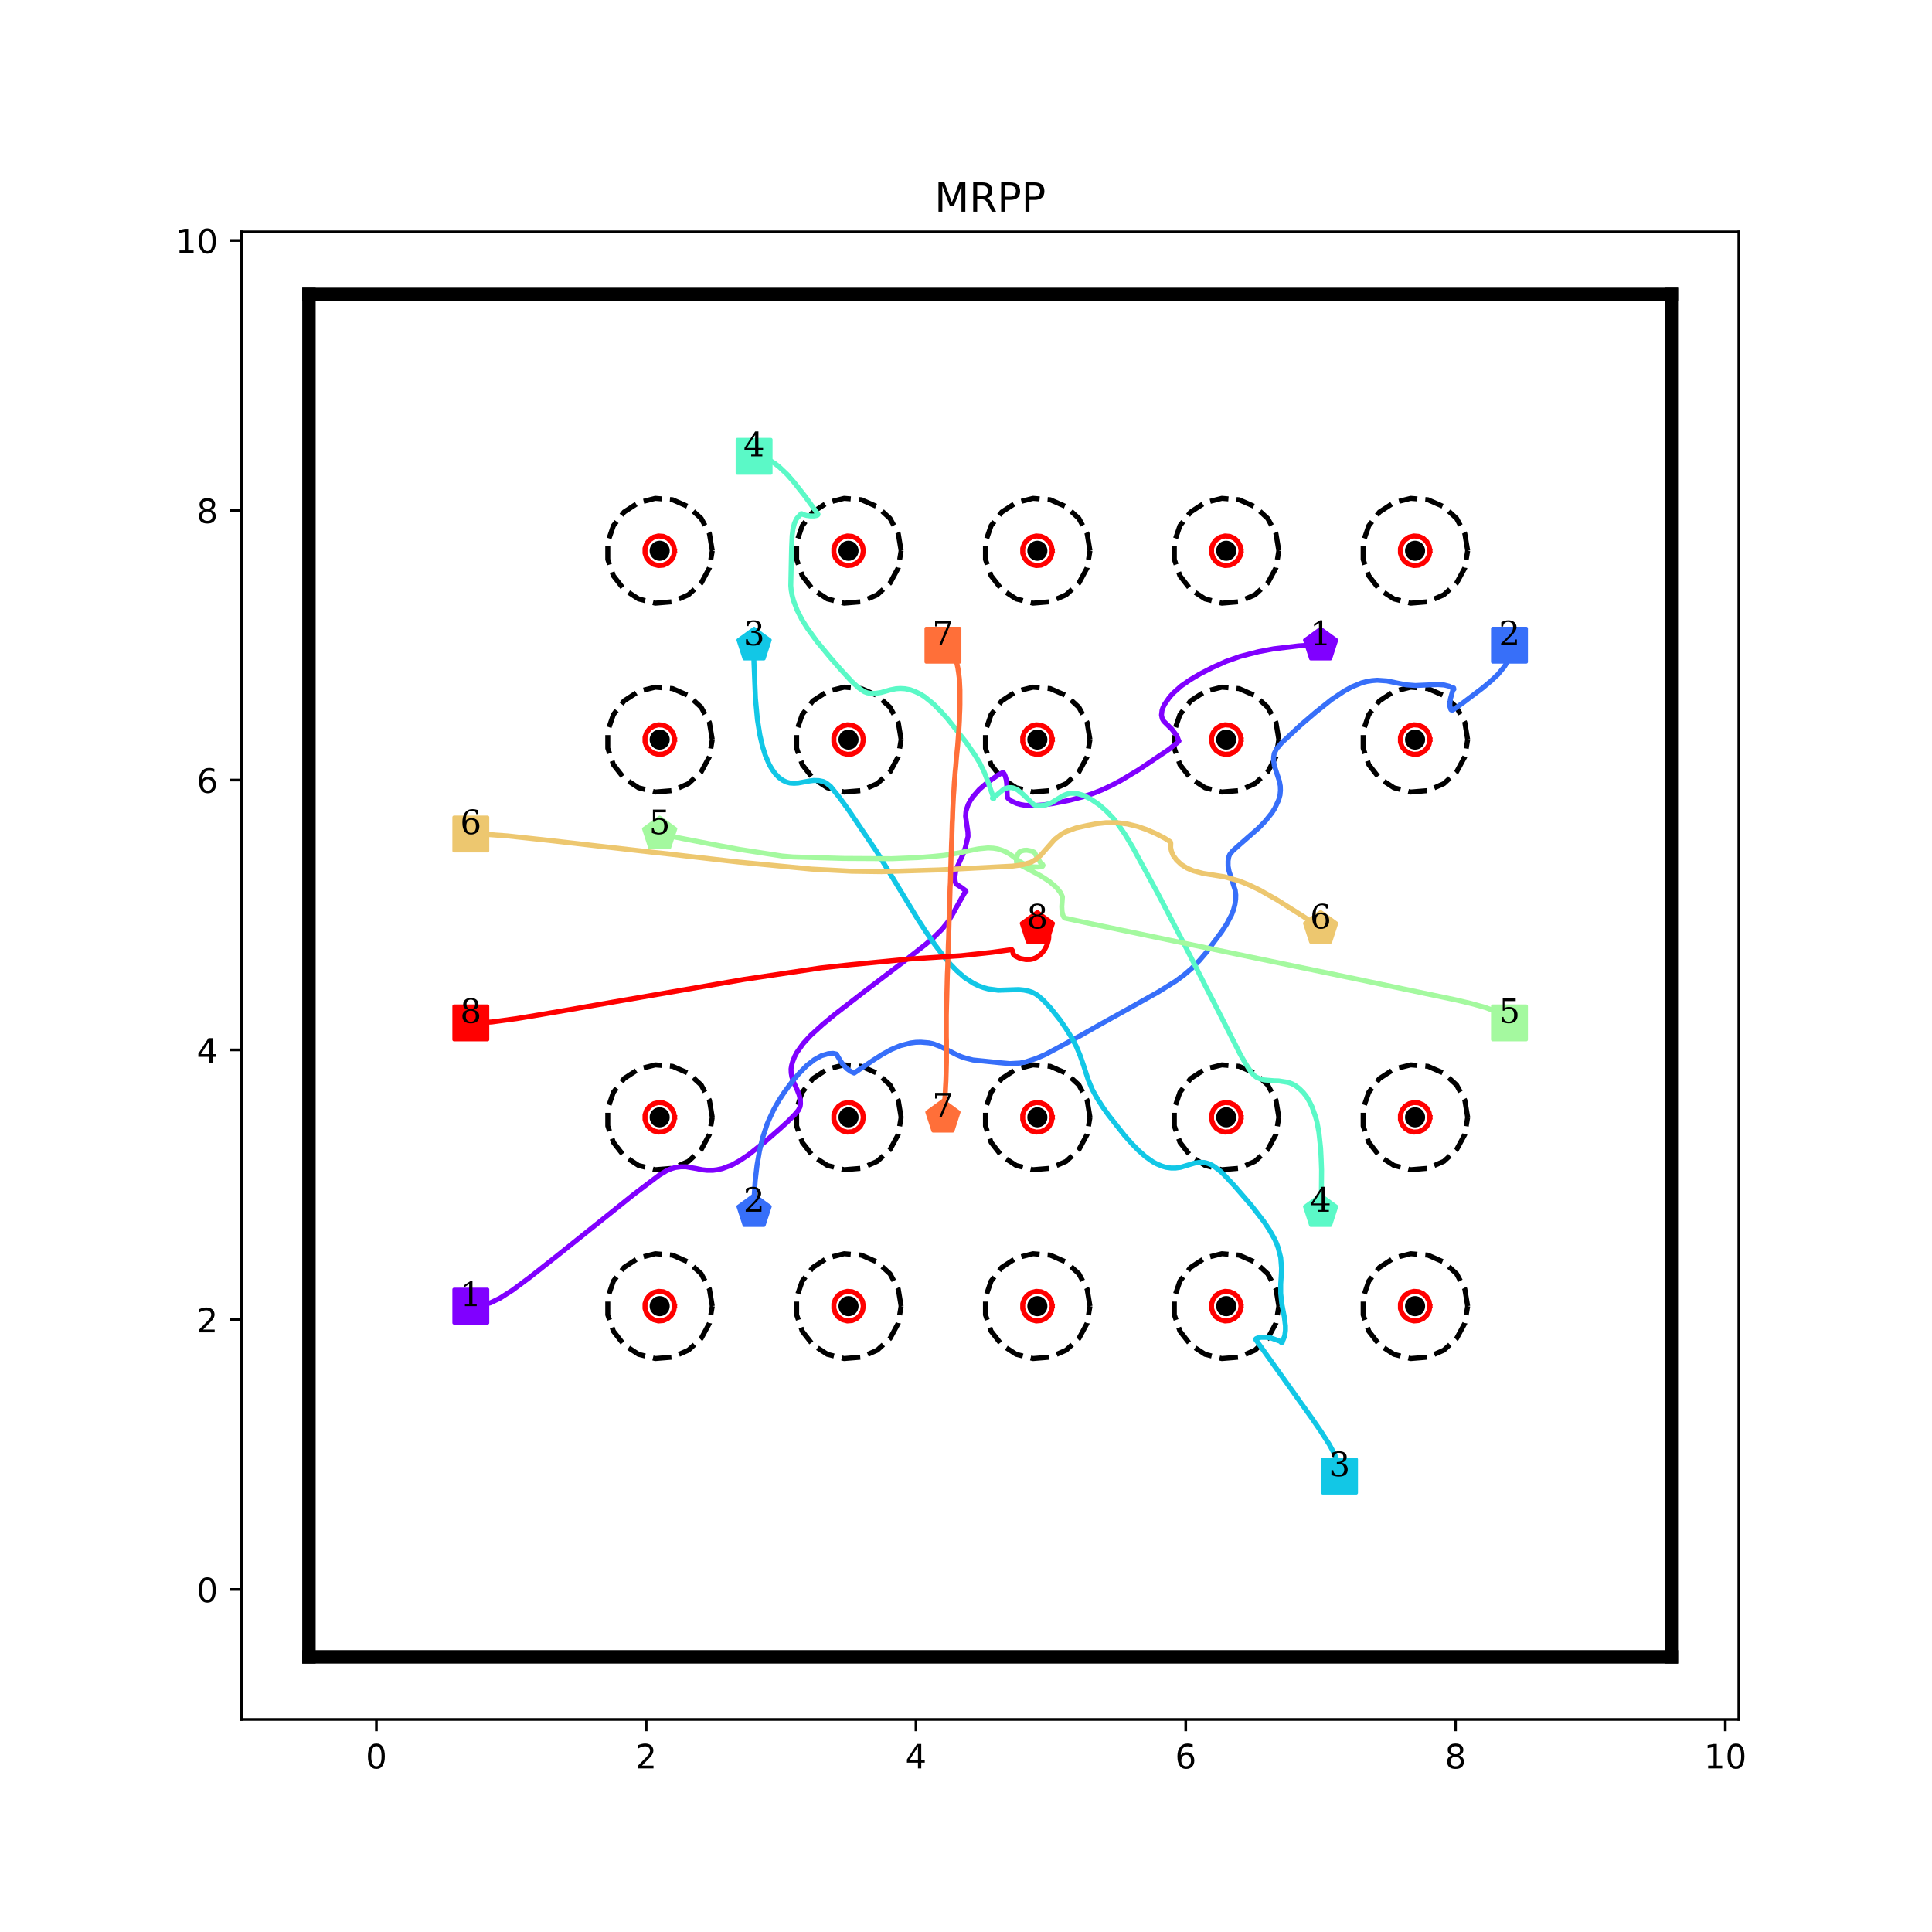 <?xml version="1.0" encoding="utf-8" standalone="no"?>
<!DOCTYPE svg PUBLIC "-//W3C//DTD SVG 1.1//EN"
  "http://www.w3.org/Graphics/SVG/1.1/DTD/svg11.dtd">
<!-- Created with matplotlib (http://matplotlib.org/) -->
<svg height="576pt" version="1.1" viewBox="0 0 576 576" width="576pt" xmlns="http://www.w3.org/2000/svg" xmlns:xlink="http://www.w3.org/1999/xlink">
 <defs>
  <style type="text/css">
*{stroke-linecap:butt;stroke-linejoin:round;}
  </style>
 </defs>
 <g id="figure_1">
  <g id="patch_1">
   <path d="M 0 576 
L 576 576 
L 576 0 
L 0 0 
z
" style="fill:#ffffff;"/>
  </g>
  <g id="axes_1">
   <g id="patch_2">
    <path d="M 72 512.64 
L 518.4 512.64 
L 518.4 69.12 
L 72 69.12 
z
" style="fill:#ffffff;"/>
   </g>
   <g id="matplotlib.axis_1">
    <g id="xtick_1">
     <g id="line2d_1">
      <defs>
       <path d="M 0 0 
L 0 3.5 
" id="maa7428009b" style="stroke:#000000;stroke-width:0.8;"/>
      </defs>
      <g>
       <use style="stroke:#000000;stroke-width:0.8;" x="112.216" xlink:href="#maa7428009b" y="512.64"/>
      </g>
     </g>
     <g id="text_1">
      <!-- 0 -->
      <defs>
       <path d="M 31.781 66.406 
Q 24.172 66.406 20.328 58.906 
Q 16.5 51.422 16.5 36.375 
Q 16.5 21.391 20.328 13.891 
Q 24.172 6.391 31.781 6.391 
Q 39.453 6.391 43.281 13.891 
Q 47.125 21.391 47.125 36.375 
Q 47.125 51.422 43.281 58.906 
Q 39.453 66.406 31.781 66.406 
z
M 31.781 74.219 
Q 44.047 74.219 50.516 64.516 
Q 56.984 54.828 56.984 36.375 
Q 56.984 17.969 50.516 8.266 
Q 44.047 -1.422 31.781 -1.422 
Q 19.531 -1.422 13.062 8.266 
Q 6.594 17.969 6.594 36.375 
Q 6.594 54.828 13.062 64.516 
Q 19.531 74.219 31.781 74.219 
z
" id="DejaVuSans-30"/>
      </defs>
      <g transform="translate(109.035 527.238)scale(0.1 -0.1)">
       <use xlink:href="#DejaVuSans-30"/>
      </g>
     </g>
    </g>
    <g id="xtick_2">
     <g id="line2d_2">
      <g>
       <use style="stroke:#000000;stroke-width:0.8;" x="192.649" xlink:href="#maa7428009b" y="512.64"/>
      </g>
     </g>
     <g id="text_2">
      <!-- 2 -->
      <defs>
       <path d="M 19.188 8.297 
L 53.609 8.297 
L 53.609 0 
L 7.328 0 
L 7.328 8.297 
Q 12.938 14.109 22.625 23.891 
Q 32.328 33.688 34.812 36.531 
Q 39.547 41.844 41.422 45.531 
Q 43.312 49.219 43.312 52.781 
Q 43.312 58.594 39.234 62.25 
Q 35.156 65.922 28.609 65.922 
Q 23.969 65.922 18.812 64.312 
Q 13.672 62.703 7.812 59.422 
L 7.812 69.391 
Q 13.766 71.781 18.938 73 
Q 24.125 74.219 28.422 74.219 
Q 39.75 74.219 46.484 68.547 
Q 53.219 62.891 53.219 53.422 
Q 53.219 48.922 51.531 44.891 
Q 49.859 40.875 45.406 35.406 
Q 44.188 33.984 37.641 27.219 
Q 31.109 20.453 19.188 8.297 
z
" id="DejaVuSans-32"/>
      </defs>
      <g transform="translate(189.467 527.238)scale(0.1 -0.1)">
       <use xlink:href="#DejaVuSans-32"/>
      </g>
     </g>
    </g>
    <g id="xtick_3">
     <g id="line2d_3">
      <g>
       <use style="stroke:#000000;stroke-width:0.8;" x="273.081" xlink:href="#maa7428009b" y="512.64"/>
      </g>
     </g>
     <g id="text_3">
      <!-- 4 -->
      <defs>
       <path d="M 37.797 64.312 
L 12.891 25.391 
L 37.797 25.391 
z
M 35.203 72.906 
L 47.609 72.906 
L 47.609 25.391 
L 58.016 25.391 
L 58.016 17.188 
L 47.609 17.188 
L 47.609 0 
L 37.797 0 
L 37.797 17.188 
L 4.891 17.188 
L 4.891 26.703 
z
" id="DejaVuSans-34"/>
      </defs>
      <g transform="translate(269.9 527.238)scale(0.1 -0.1)">
       <use xlink:href="#DejaVuSans-34"/>
      </g>
     </g>
    </g>
    <g id="xtick_4">
     <g id="line2d_4">
      <g>
       <use style="stroke:#000000;stroke-width:0.8;" x="353.514" xlink:href="#maa7428009b" y="512.64"/>
      </g>
     </g>
     <g id="text_4">
      <!-- 6 -->
      <defs>
       <path d="M 33.016 40.375 
Q 26.375 40.375 22.484 35.828 
Q 18.609 31.297 18.609 23.391 
Q 18.609 15.531 22.484 10.953 
Q 26.375 6.391 33.016 6.391 
Q 39.656 6.391 43.531 10.953 
Q 47.406 15.531 47.406 23.391 
Q 47.406 31.297 43.531 35.828 
Q 39.656 40.375 33.016 40.375 
z
M 52.594 71.297 
L 52.594 62.312 
Q 48.875 64.062 45.094 64.984 
Q 41.312 65.922 37.594 65.922 
Q 27.828 65.922 22.672 59.328 
Q 17.531 52.734 16.797 39.406 
Q 19.672 43.656 24.016 45.922 
Q 28.375 48.188 33.594 48.188 
Q 44.578 48.188 50.953 41.516 
Q 57.328 34.859 57.328 23.391 
Q 57.328 12.156 50.688 5.359 
Q 44.047 -1.422 33.016 -1.422 
Q 20.359 -1.422 13.672 8.266 
Q 6.984 17.969 6.984 36.375 
Q 6.984 53.656 15.188 63.938 
Q 23.391 74.219 37.203 74.219 
Q 40.922 74.219 44.703 73.484 
Q 48.484 72.75 52.594 71.297 
z
" id="DejaVuSans-36"/>
      </defs>
      <g transform="translate(350.332 527.238)scale(0.1 -0.1)">
       <use xlink:href="#DejaVuSans-36"/>
      </g>
     </g>
    </g>
    <g id="xtick_5">
     <g id="line2d_5">
      <g>
       <use style="stroke:#000000;stroke-width:0.8;" x="433.946" xlink:href="#maa7428009b" y="512.64"/>
      </g>
     </g>
     <g id="text_5">
      <!-- 8 -->
      <defs>
       <path d="M 31.781 34.625 
Q 24.75 34.625 20.719 30.859 
Q 16.703 27.094 16.703 20.516 
Q 16.703 13.922 20.719 10.156 
Q 24.75 6.391 31.781 6.391 
Q 38.812 6.391 42.859 10.172 
Q 46.922 13.969 46.922 20.516 
Q 46.922 27.094 42.891 30.859 
Q 38.875 34.625 31.781 34.625 
z
M 21.922 38.812 
Q 15.578 40.375 12.031 44.719 
Q 8.5 49.078 8.5 55.328 
Q 8.5 64.062 14.719 69.141 
Q 20.953 74.219 31.781 74.219 
Q 42.672 74.219 48.875 69.141 
Q 55.078 64.062 55.078 55.328 
Q 55.078 49.078 51.531 44.719 
Q 48 40.375 41.703 38.812 
Q 48.828 37.156 52.797 32.312 
Q 56.781 27.484 56.781 20.516 
Q 56.781 9.906 50.312 4.234 
Q 43.844 -1.422 31.781 -1.422 
Q 19.734 -1.422 13.25 4.234 
Q 6.781 9.906 6.781 20.516 
Q 6.781 27.484 10.781 32.312 
Q 14.797 37.156 21.922 38.812 
z
M 18.312 54.391 
Q 18.312 48.734 21.844 45.562 
Q 25.391 42.391 31.781 42.391 
Q 38.141 42.391 41.719 45.562 
Q 45.312 48.734 45.312 54.391 
Q 45.312 60.062 41.719 63.234 
Q 38.141 66.406 31.781 66.406 
Q 25.391 66.406 21.844 63.234 
Q 18.312 60.062 18.312 54.391 
z
" id="DejaVuSans-38"/>
      </defs>
      <g transform="translate(430.765 527.238)scale(0.1 -0.1)">
       <use xlink:href="#DejaVuSans-38"/>
      </g>
     </g>
    </g>
    <g id="xtick_6">
     <g id="line2d_6">
      <g>
       <use style="stroke:#000000;stroke-width:0.8;" x="514.378" xlink:href="#maa7428009b" y="512.64"/>
      </g>
     </g>
     <g id="text_6">
      <!-- 10 -->
      <defs>
       <path d="M 12.406 8.297 
L 28.516 8.297 
L 28.516 63.922 
L 10.984 60.406 
L 10.984 69.391 
L 28.422 72.906 
L 38.281 72.906 
L 38.281 8.297 
L 54.391 8.297 
L 54.391 0 
L 12.406 0 
z
" id="DejaVuSans-31"/>
      </defs>
      <g transform="translate(508.016 527.238)scale(0.1 -0.1)">
       <use xlink:href="#DejaVuSans-31"/>
       <use x="63.623" xlink:href="#DejaVuSans-30"/>
      </g>
     </g>
    </g>
   </g>
   <g id="matplotlib.axis_2">
    <g id="ytick_1">
     <g id="line2d_7">
      <defs>
       <path d="M 0 0 
L -3.5 0 
" id="m9a2b769924" style="stroke:#000000;stroke-width:0.8;"/>
      </defs>
      <g>
       <use style="stroke:#000000;stroke-width:0.8;" x="72" xlink:href="#m9a2b769924" y="473.864"/>
      </g>
     </g>
     <g id="text_7">
      <!-- 0 -->
      <g transform="translate(58.638 477.663)scale(0.1 -0.1)">
       <use xlink:href="#DejaVuSans-30"/>
      </g>
     </g>
    </g>
    <g id="ytick_2">
     <g id="line2d_8">
      <g>
       <use style="stroke:#000000;stroke-width:0.8;" x="72" xlink:href="#m9a2b769924" y="393.431"/>
      </g>
     </g>
     <g id="text_8">
      <!-- 2 -->
      <g transform="translate(58.638 397.231)scale(0.1 -0.1)">
       <use xlink:href="#DejaVuSans-32"/>
      </g>
     </g>
    </g>
    <g id="ytick_3">
     <g id="line2d_9">
      <g>
       <use style="stroke:#000000;stroke-width:0.8;" x="72" xlink:href="#m9a2b769924" y="312.999"/>
      </g>
     </g>
     <g id="text_9">
      <!-- 4 -->
      <g transform="translate(58.638 316.798)scale(0.1 -0.1)">
       <use xlink:href="#DejaVuSans-34"/>
      </g>
     </g>
    </g>
    <g id="ytick_4">
     <g id="line2d_10">
      <g>
       <use style="stroke:#000000;stroke-width:0.8;" x="72" xlink:href="#m9a2b769924" y="232.566"/>
      </g>
     </g>
     <g id="text_10">
      <!-- 6 -->
      <g transform="translate(58.638 236.366)scale(0.1 -0.1)">
       <use xlink:href="#DejaVuSans-36"/>
      </g>
     </g>
    </g>
    <g id="ytick_5">
     <g id="line2d_11">
      <g>
       <use style="stroke:#000000;stroke-width:0.8;" x="72" xlink:href="#m9a2b769924" y="152.134"/>
      </g>
     </g>
     <g id="text_11">
      <!-- 8 -->
      <g transform="translate(58.638 155.933)scale(0.1 -0.1)">
       <use xlink:href="#DejaVuSans-38"/>
      </g>
     </g>
    </g>
    <g id="ytick_6">
     <g id="line2d_12">
      <g>
       <use style="stroke:#000000;stroke-width:0.8;" x="72" xlink:href="#m9a2b769924" y="71.702"/>
      </g>
     </g>
     <g id="text_12">
      <!-- 10 -->
      <g transform="translate(52.275 75.501)scale(0.1 -0.1)">
       <use xlink:href="#DejaVuSans-31"/>
       <use x="63.623" xlink:href="#DejaVuSans-30"/>
      </g>
     </g>
    </g>
   </g>
   <g id="line2d_13">
    <path clip-path="url(#pc2c3289d5d)" d="M 140.368 389.41 
" style="fill:none;stroke:#1f77b4;stroke-linecap:square;stroke-width:1.5;"/>
    <defs>
     <path d="M -5 5 
L 5 5 
L 5 -5 
L -5 -5 
z
" id="ma3c1b22bd7" style="stroke:#8000ff;stroke-linejoin:miter;"/>
    </defs>
    <g clip-path="url(#pc2c3289d5d)">
     <use style="fill:#8000ff;stroke:#8000ff;stroke-linejoin:miter;" x="140.368" xlink:href="#ma3c1b22bd7" y="389.41"/>
    </g>
   </g>
   <g id="line2d_14">
    <path clip-path="url(#pc2c3289d5d)" d="M 393.73 192.35 
" style="fill:none;stroke:#ff7f0e;stroke-linecap:square;stroke-width:1.5;"/>
    <defs>
     <path d="M 0 -5 
L -4.755 -1.545 
L -2.939 4.045 
L 2.939 4.045 
L 4.755 -1.545 
z
" id="m23c9cbc4bc" style="stroke:#8000ff;stroke-linejoin:miter;"/>
    </defs>
    <g clip-path="url(#pc2c3289d5d)">
     <use style="fill:#8000ff;stroke:#8000ff;stroke-linejoin:miter;" x="393.73" xlink:href="#m23c9cbc4bc" y="192.35"/>
    </g>
   </g>
   <g id="line2d_15">
    <path clip-path="url(#pc2c3289d5d)" d="M 450.032 192.35 
" style="fill:none;stroke:#2ca02c;stroke-linecap:square;stroke-width:1.5;"/>
    <defs>
     <path d="M -5 5 
L 5 5 
L 5 -5 
L -5 -5 
z
" id="m4182f7fa95" style="stroke:#376ff9;stroke-linejoin:miter;"/>
    </defs>
    <g clip-path="url(#pc2c3289d5d)">
     <use style="fill:#376ff9;stroke:#376ff9;stroke-linejoin:miter;" x="450.032" xlink:href="#m4182f7fa95" y="192.35"/>
    </g>
   </g>
   <g id="line2d_16">
    <path clip-path="url(#pc2c3289d5d)" d="M 224.822 361.258 
" style="fill:none;stroke:#d62728;stroke-linecap:square;stroke-width:1.5;"/>
    <defs>
     <path d="M 0 -5 
L -4.755 -1.545 
L -2.939 4.045 
L 2.939 4.045 
L 4.755 -1.545 
z
" id="ma5a933d421" style="stroke:#376ff9;stroke-linejoin:miter;"/>
    </defs>
    <g clip-path="url(#pc2c3289d5d)">
     <use style="fill:#376ff9;stroke:#376ff9;stroke-linejoin:miter;" x="224.822" xlink:href="#ma5a933d421" y="361.258"/>
    </g>
   </g>
   <g id="line2d_17">
    <path clip-path="url(#pc2c3289d5d)" d="M 399.36 440.082 
" style="fill:none;stroke:#9467bd;stroke-linecap:square;stroke-width:1.5;"/>
    <defs>
     <path d="M -5 5 
L 5 5 
L 5 -5 
L -5 -5 
z
" id="m110a86dff3" style="stroke:#12c7e6;stroke-linejoin:miter;"/>
    </defs>
    <g clip-path="url(#pc2c3289d5d)">
     <use style="fill:#12c7e6;stroke:#12c7e6;stroke-linejoin:miter;" x="399.36" xlink:href="#m110a86dff3" y="440.082"/>
    </g>
   </g>
   <g id="line2d_18">
    <path clip-path="url(#pc2c3289d5d)" d="M 224.822 192.35 
" style="fill:none;stroke:#8c564b;stroke-linecap:square;stroke-width:1.5;"/>
    <defs>
     <path d="M 0 -5 
L -4.755 -1.545 
L -2.939 4.045 
L 2.939 4.045 
L 4.755 -1.545 
z
" id="mbe7f7c1ff6" style="stroke:#12c7e6;stroke-linejoin:miter;"/>
    </defs>
    <g clip-path="url(#pc2c3289d5d)">
     <use style="fill:#12c7e6;stroke:#12c7e6;stroke-linejoin:miter;" x="224.822" xlink:href="#mbe7f7c1ff6" y="192.35"/>
    </g>
   </g>
   <g id="line2d_19">
    <path clip-path="url(#pc2c3289d5d)" d="M 224.822 136.048 
" style="fill:none;stroke:#e377c2;stroke-linecap:square;stroke-width:1.5;"/>
    <defs>
     <path d="M -5 5 
L 5 5 
L 5 -5 
L -5 -5 
z
" id="ma1fd11cabe" style="stroke:#5bf9c7;stroke-linejoin:miter;"/>
    </defs>
    <g clip-path="url(#pc2c3289d5d)">
     <use style="fill:#5bf9c7;stroke:#5bf9c7;stroke-linejoin:miter;" x="224.822" xlink:href="#ma1fd11cabe" y="136.048"/>
    </g>
   </g>
   <g id="line2d_20">
    <path clip-path="url(#pc2c3289d5d)" d="M 393.73 361.258 
" style="fill:none;stroke:#7f7f7f;stroke-linecap:square;stroke-width:1.5;"/>
    <defs>
     <path d="M 0 -5 
L -4.755 -1.545 
L -2.939 4.045 
L 2.939 4.045 
L 4.755 -1.545 
z
" id="m5057f14da6" style="stroke:#5bf9c7;stroke-linejoin:miter;"/>
    </defs>
    <g clip-path="url(#pc2c3289d5d)">
     <use style="fill:#5bf9c7;stroke:#5bf9c7;stroke-linejoin:miter;" x="393.73" xlink:href="#m5057f14da6" y="361.258"/>
    </g>
   </g>
   <g id="line2d_21">
    <path clip-path="url(#pc2c3289d5d)" d="M 450.032 304.956 
" style="fill:none;stroke:#bcbd22;stroke-linecap:square;stroke-width:1.5;"/>
    <defs>
     <path d="M -5 5 
L 5 5 
L 5 -5 
L -5 -5 
z
" id="mc66d823656" style="stroke:#a4f99f;stroke-linejoin:miter;"/>
    </defs>
    <g clip-path="url(#pc2c3289d5d)">
     <use style="fill:#a4f99f;stroke:#a4f99f;stroke-linejoin:miter;" x="450.032" xlink:href="#mc66d823656" y="304.956"/>
    </g>
   </g>
   <g id="line2d_22">
    <path clip-path="url(#pc2c3289d5d)" d="M 196.67 248.653 
" style="fill:none;stroke:#17becf;stroke-linecap:square;stroke-width:1.5;"/>
    <defs>
     <path d="M 0 -5 
L -4.755 -1.545 
L -2.939 4.045 
L 2.939 4.045 
L 4.755 -1.545 
z
" id="maf25c166cd" style="stroke:#a4f99f;stroke-linejoin:miter;"/>
    </defs>
    <g clip-path="url(#pc2c3289d5d)">
     <use style="fill:#a4f99f;stroke:#a4f99f;stroke-linejoin:miter;" x="196.67" xlink:href="#maf25c166cd" y="248.653"/>
    </g>
   </g>
   <g id="line2d_23">
    <path clip-path="url(#pc2c3289d5d)" d="M 140.368 248.653 
" style="fill:none;stroke:#1f77b4;stroke-linecap:square;stroke-width:1.5;"/>
    <defs>
     <path d="M -5 5 
L 5 5 
L 5 -5 
L -5 -5 
z
" id="m32d0277103" style="stroke:#edc76f;stroke-linejoin:miter;"/>
    </defs>
    <g clip-path="url(#pc2c3289d5d)">
     <use style="fill:#edc76f;stroke:#edc76f;stroke-linejoin:miter;" x="140.368" xlink:href="#m32d0277103" y="248.653"/>
    </g>
   </g>
   <g id="line2d_24">
    <path clip-path="url(#pc2c3289d5d)" d="M 393.73 276.804 
" style="fill:none;stroke:#ff7f0e;stroke-linecap:square;stroke-width:1.5;"/>
    <defs>
     <path d="M 0 -5 
L -4.755 -1.545 
L -2.939 4.045 
L 2.939 4.045 
L 4.755 -1.545 
z
" id="md9dd2fc720" style="stroke:#edc76f;stroke-linejoin:miter;"/>
    </defs>
    <g clip-path="url(#pc2c3289d5d)">
     <use style="fill:#edc76f;stroke:#edc76f;stroke-linejoin:miter;" x="393.73" xlink:href="#md9dd2fc720" y="276.804"/>
    </g>
   </g>
   <g id="line2d_25">
    <path clip-path="url(#pc2c3289d5d)" d="M 281.124 192.35 
" style="fill:none;stroke:#2ca02c;stroke-linecap:square;stroke-width:1.5;"/>
    <defs>
     <path d="M -5 5 
L 5 5 
L 5 -5 
L -5 -5 
z
" id="mfdaf0fd73a" style="stroke:#ff6f39;stroke-linejoin:miter;"/>
    </defs>
    <g clip-path="url(#pc2c3289d5d)">
     <use style="fill:#ff6f39;stroke:#ff6f39;stroke-linejoin:miter;" x="281.124" xlink:href="#mfdaf0fd73a" y="192.35"/>
    </g>
   </g>
   <g id="line2d_26">
    <path clip-path="url(#pc2c3289d5d)" d="M 281.124 333.107 
" style="fill:none;stroke:#d62728;stroke-linecap:square;stroke-width:1.5;"/>
    <defs>
     <path d="M 0 -5 
L -4.755 -1.545 
L -2.939 4.045 
L 2.939 4.045 
L 4.755 -1.545 
z
" id="m5820c5b362" style="stroke:#ff6f39;stroke-linejoin:miter;"/>
    </defs>
    <g clip-path="url(#pc2c3289d5d)">
     <use style="fill:#ff6f39;stroke:#ff6f39;stroke-linejoin:miter;" x="281.124" xlink:href="#m5820c5b362" y="333.107"/>
    </g>
   </g>
   <g id="line2d_27">
    <path clip-path="url(#pc2c3289d5d)" d="M 140.368 304.956 
" style="fill:none;stroke:#9467bd;stroke-linecap:square;stroke-width:1.5;"/>
    <defs>
     <path d="M -5 5 
L 5 5 
L 5 -5 
L -5 -5 
z
" id="mffe3ea3b2a" style="stroke:#ff0000;stroke-linejoin:miter;"/>
    </defs>
    <g clip-path="url(#pc2c3289d5d)">
     <use style="fill:#ff0000;stroke:#ff0000;stroke-linejoin:miter;" x="140.368" xlink:href="#mffe3ea3b2a" y="304.956"/>
    </g>
   </g>
   <g id="line2d_28">
    <path clip-path="url(#pc2c3289d5d)" d="M 309.276 276.804 
" style="fill:none;stroke:#8c564b;stroke-linecap:square;stroke-width:1.5;"/>
    <defs>
     <path d="M 0 -5 
L -4.755 -1.545 
L -2.939 4.045 
L 2.939 4.045 
L 4.755 -1.545 
z
" id="mb0e6f8c64c" style="stroke:#ff0000;stroke-linejoin:miter;"/>
    </defs>
    <g clip-path="url(#pc2c3289d5d)">
     <use style="fill:#ff0000;stroke:#ff0000;stroke-linejoin:miter;" x="309.276" xlink:href="#mb0e6f8c64c" y="276.804"/>
    </g>
   </g>
   <g id="line2d_29">
    <defs>
     <path d="M 0 2.5 
C 0.663 2.5 1.299 2.237 1.768 1.768 
C 2.237 1.299 2.5 0.663 2.5 0 
C 2.5 -0.663 2.237 -1.299 1.768 -1.768 
C 1.299 -2.237 0.663 -2.5 0 -2.5 
C -0.663 -2.5 -1.299 -2.237 -1.768 -1.768 
C -2.237 -1.299 -2.5 -0.663 -2.5 0 
C -2.5 0.663 -2.237 1.299 -1.768 1.768 
C -1.299 2.237 -0.663 2.5 0 2.5 
z
" id="mf2924c585b" style="stroke:#000000;"/>
    </defs>
    <g clip-path="url(#pc2c3289d5d)">
     <use style="stroke:#000000;" x="196.67" xlink:href="#mf2924c585b" y="389.41"/>
     <use style="stroke:#000000;" x="196.67" xlink:href="#mf2924c585b" y="333.107"/>
     <use style="stroke:#000000;" x="252.973" xlink:href="#mf2924c585b" y="389.41"/>
     <use style="stroke:#000000;" x="252.973" xlink:href="#mf2924c585b" y="333.107"/>
     <use style="stroke:#000000;" x="309.276" xlink:href="#mf2924c585b" y="389.41"/>
     <use style="stroke:#000000;" x="309.276" xlink:href="#mf2924c585b" y="333.107"/>
     <use style="stroke:#000000;" x="365.578" xlink:href="#mf2924c585b" y="389.41"/>
     <use style="stroke:#000000;" x="365.578" xlink:href="#mf2924c585b" y="333.107"/>
     <use style="stroke:#000000;" x="421.881" xlink:href="#mf2924c585b" y="389.41"/>
     <use style="stroke:#000000;" x="421.881" xlink:href="#mf2924c585b" y="333.107"/>
     <use style="stroke:#000000;" x="196.67" xlink:href="#mf2924c585b" y="220.502"/>
     <use style="stroke:#000000;" x="196.67" xlink:href="#mf2924c585b" y="164.199"/>
     <use style="stroke:#000000;" x="252.973" xlink:href="#mf2924c585b" y="220.502"/>
     <use style="stroke:#000000;" x="252.973" xlink:href="#mf2924c585b" y="164.199"/>
     <use style="stroke:#000000;" x="309.276" xlink:href="#mf2924c585b" y="220.502"/>
     <use style="stroke:#000000;" x="309.276" xlink:href="#mf2924c585b" y="164.199"/>
     <use style="stroke:#000000;" x="365.578" xlink:href="#mf2924c585b" y="220.502"/>
     <use style="stroke:#000000;" x="365.578" xlink:href="#mf2924c585b" y="164.199"/>
     <use style="stroke:#000000;" x="421.881" xlink:href="#mf2924c585b" y="220.502"/>
     <use style="stroke:#000000;" x="421.881" xlink:href="#mf2924c585b" y="164.199"/>
    </g>
   </g>
   <g id="line2d_30">
    <path clip-path="url(#pc2c3289d5d)" d="M 212.355 389.41 
L 211.505 384.317 
L 209.047 379.776 
L 205.249 376.279 
L 200.521 374.205 
L 195.375 373.779 
L 190.37 375.046 
L 186.048 377.87 
L 182.876 381.945 
L 181.2 386.828 
L 181.2 391.991 
L 182.876 396.875 
L 186.048 400.949 
L 190.37 403.773 
L 195.375 405.04 
L 200.521 404.614 
L 205.249 402.54 
L 209.047 399.043 
L 211.505 394.502 
L 212.355 389.41 
" style="fill:none;stroke:#000000;stroke-dasharray:5.55,2.4;stroke-dashoffset:0;stroke-width:1.5;"/>
   </g>
   <g id="line2d_31">
    <path clip-path="url(#pc2c3289d5d)" d="M 201.094 389.41 
L 200.854 387.973 
L 200.161 386.693 
L 199.09 385.706 
L 197.756 385.121 
L 196.305 385.001 
L 194.893 385.359 
L 193.674 386.155 
L 192.78 387.304 
L 192.307 388.682 
L 192.307 390.138 
L 192.78 391.515 
L 193.674 392.664 
L 194.893 393.461 
L 196.305 393.818 
L 197.756 393.698 
L 199.09 393.113 
L 200.161 392.127 
L 200.854 390.846 
L 201.094 389.41 
" style="fill:none;stroke:#ff0000;stroke-linecap:square;stroke-width:1.5;"/>
   </g>
   <g id="line2d_32">
    <path clip-path="url(#pc2c3289d5d)" d="M 212.355 333.107 
L 211.505 328.014 
L 209.047 323.474 
L 205.249 319.977 
L 200.521 317.903 
L 195.375 317.476 
L 190.37 318.744 
L 186.048 321.568 
L 182.876 325.642 
L 181.2 330.525 
L 181.2 335.689 
L 182.876 340.572 
L 186.048 344.646 
L 190.37 347.47 
L 195.375 348.738 
L 200.521 348.311 
L 205.249 346.237 
L 209.047 342.741 
L 211.505 338.2 
L 212.355 333.107 
" style="fill:none;stroke:#000000;stroke-dasharray:5.55,2.4;stroke-dashoffset:0;stroke-width:1.5;"/>
   </g>
   <g id="line2d_33">
    <path clip-path="url(#pc2c3289d5d)" d="M 201.094 333.107 
L 200.854 331.671 
L 200.161 330.39 
L 199.09 329.404 
L 197.756 328.819 
L 196.305 328.698 
L 194.893 329.056 
L 193.674 329.852 
L 192.78 331.002 
L 192.307 332.379 
L 192.307 333.835 
L 192.78 335.213 
L 193.674 336.362 
L 194.893 337.158 
L 196.305 337.516 
L 197.756 337.395 
L 199.09 336.81 
L 200.161 335.824 
L 200.854 334.543 
L 201.094 333.107 
" style="fill:none;stroke:#ff0000;stroke-linecap:square;stroke-width:1.5;"/>
   </g>
   <g id="line2d_34">
    <path clip-path="url(#pc2c3289d5d)" d="M 268.657 389.41 
L 267.807 384.317 
L 265.35 379.776 
L 261.551 376.279 
L 256.823 374.205 
L 251.678 373.779 
L 246.673 375.046 
L 242.35 377.87 
L 239.179 381.945 
L 237.503 386.828 
L 237.503 391.991 
L 239.179 396.875 
L 242.35 400.949 
L 246.673 403.773 
L 251.678 405.04 
L 256.823 404.614 
L 261.551 402.54 
L 265.35 399.043 
L 267.807 394.502 
L 268.657 389.41 
" style="fill:none;stroke:#000000;stroke-dasharray:5.55,2.4;stroke-dashoffset:0;stroke-width:1.5;"/>
   </g>
   <g id="line2d_35">
    <path clip-path="url(#pc2c3289d5d)" d="M 257.397 389.41 
L 257.157 387.973 
L 256.464 386.693 
L 255.393 385.706 
L 254.059 385.121 
L 252.608 385.001 
L 251.196 385.359 
L 249.977 386.155 
L 249.082 387.304 
L 248.61 388.682 
L 248.61 390.138 
L 249.082 391.515 
L 249.977 392.664 
L 251.196 393.461 
L 252.608 393.818 
L 254.059 393.698 
L 255.393 393.113 
L 256.464 392.127 
L 257.157 390.846 
L 257.397 389.41 
" style="fill:none;stroke:#ff0000;stroke-linecap:square;stroke-width:1.5;"/>
   </g>
   <g id="line2d_36">
    <path clip-path="url(#pc2c3289d5d)" d="M 268.657 333.107 
L 267.807 328.014 
L 265.35 323.474 
L 261.551 319.977 
L 256.823 317.903 
L 251.678 317.476 
L 246.673 318.744 
L 242.35 321.568 
L 239.179 325.642 
L 237.503 330.525 
L 237.503 335.689 
L 239.179 340.572 
L 242.35 344.646 
L 246.673 347.47 
L 251.678 348.738 
L 256.823 348.311 
L 261.551 346.237 
L 265.35 342.741 
L 267.807 338.2 
L 268.657 333.107 
" style="fill:none;stroke:#000000;stroke-dasharray:5.55,2.4;stroke-dashoffset:0;stroke-width:1.5;"/>
   </g>
   <g id="line2d_37">
    <path clip-path="url(#pc2c3289d5d)" d="M 257.397 333.107 
L 257.157 331.671 
L 256.464 330.39 
L 255.393 329.404 
L 254.059 328.819 
L 252.608 328.698 
L 251.196 329.056 
L 249.977 329.852 
L 249.082 331.002 
L 248.61 332.379 
L 248.61 333.835 
L 249.082 335.213 
L 249.977 336.362 
L 251.196 337.158 
L 252.608 337.516 
L 254.059 337.395 
L 255.393 336.81 
L 256.464 335.824 
L 257.157 334.543 
L 257.397 333.107 
" style="fill:none;stroke:#ff0000;stroke-linecap:square;stroke-width:1.5;"/>
   </g>
   <g id="line2d_38">
    <path clip-path="url(#pc2c3289d5d)" d="M 324.96 389.41 
L 324.11 384.317 
L 321.653 379.776 
L 317.854 376.279 
L 313.126 374.205 
L 307.98 373.779 
L 302.975 375.046 
L 298.653 377.87 
L 295.482 381.945 
L 293.805 386.828 
L 293.805 391.991 
L 295.482 396.875 
L 298.653 400.949 
L 302.975 403.773 
L 307.98 405.04 
L 313.126 404.614 
L 317.854 402.54 
L 321.653 399.043 
L 324.11 394.502 
L 324.96 389.41 
" style="fill:none;stroke:#000000;stroke-dasharray:5.55,2.4;stroke-dashoffset:0;stroke-width:1.5;"/>
   </g>
   <g id="line2d_39">
    <path clip-path="url(#pc2c3289d5d)" d="M 313.699 389.41 
L 313.46 387.973 
L 312.767 386.693 
L 311.695 385.706 
L 310.362 385.121 
L 308.91 385.001 
L 307.499 385.359 
L 306.28 386.155 
L 305.385 387.304 
L 304.912 388.682 
L 304.912 390.138 
L 305.385 391.515 
L 306.28 392.664 
L 307.499 393.461 
L 308.91 393.818 
L 310.362 393.698 
L 311.695 393.113 
L 312.767 392.127 
L 313.46 390.846 
L 313.699 389.41 
" style="fill:none;stroke:#ff0000;stroke-linecap:square;stroke-width:1.5;"/>
   </g>
   <g id="line2d_40">
    <path clip-path="url(#pc2c3289d5d)" d="M 324.96 333.107 
L 324.11 328.014 
L 321.653 323.474 
L 317.854 319.977 
L 313.126 317.903 
L 307.98 317.476 
L 302.975 318.744 
L 298.653 321.568 
L 295.482 325.642 
L 293.805 330.525 
L 293.805 335.689 
L 295.482 340.572 
L 298.653 344.646 
L 302.975 347.47 
L 307.98 348.738 
L 313.126 348.311 
L 317.854 346.237 
L 321.653 342.741 
L 324.11 338.2 
L 324.96 333.107 
" style="fill:none;stroke:#000000;stroke-dasharray:5.55,2.4;stroke-dashoffset:0;stroke-width:1.5;"/>
   </g>
   <g id="line2d_41">
    <path clip-path="url(#pc2c3289d5d)" d="M 313.699 333.107 
L 313.46 331.671 
L 312.767 330.39 
L 311.695 329.404 
L 310.362 328.819 
L 308.91 328.698 
L 307.499 329.056 
L 306.28 329.852 
L 305.385 331.002 
L 304.912 332.379 
L 304.912 333.835 
L 305.385 335.213 
L 306.28 336.362 
L 307.499 337.158 
L 308.91 337.516 
L 310.362 337.395 
L 311.695 336.81 
L 312.767 335.824 
L 313.46 334.543 
L 313.699 333.107 
" style="fill:none;stroke:#ff0000;stroke-linecap:square;stroke-width:1.5;"/>
   </g>
   <g id="line2d_42">
    <path clip-path="url(#pc2c3289d5d)" d="M 381.263 389.41 
L 380.413 384.317 
L 377.956 379.776 
L 374.157 376.279 
L 369.429 374.205 
L 364.283 373.779 
L 359.278 375.046 
L 354.956 377.87 
L 351.784 381.945 
L 350.108 386.828 
L 350.108 391.991 
L 351.784 396.875 
L 354.956 400.949 
L 359.278 403.773 
L 364.283 405.04 
L 369.429 404.614 
L 374.157 402.54 
L 377.956 399.043 
L 380.413 394.502 
L 381.263 389.41 
" style="fill:none;stroke:#000000;stroke-dasharray:5.55,2.4;stroke-dashoffset:0;stroke-width:1.5;"/>
   </g>
   <g id="line2d_43">
    <path clip-path="url(#pc2c3289d5d)" d="M 370.002 389.41 
L 369.762 387.973 
L 369.069 386.693 
L 367.998 385.706 
L 366.664 385.121 
L 365.213 385.001 
L 363.801 385.359 
L 362.582 386.155 
L 361.688 387.304 
L 361.215 388.682 
L 361.215 390.138 
L 361.688 391.515 
L 362.582 392.664 
L 363.801 393.461 
L 365.213 393.818 
L 366.664 393.698 
L 367.998 393.113 
L 369.069 392.127 
L 369.762 390.846 
L 370.002 389.41 
" style="fill:none;stroke:#ff0000;stroke-linecap:square;stroke-width:1.5;"/>
   </g>
   <g id="line2d_44">
    <path clip-path="url(#pc2c3289d5d)" d="M 381.263 333.107 
L 380.413 328.014 
L 377.956 323.474 
L 374.157 319.977 
L 369.429 317.903 
L 364.283 317.476 
L 359.278 318.744 
L 354.956 321.568 
L 351.784 325.642 
L 350.108 330.525 
L 350.108 335.689 
L 351.784 340.572 
L 354.956 344.646 
L 359.278 347.47 
L 364.283 348.738 
L 369.429 348.311 
L 374.157 346.237 
L 377.956 342.741 
L 380.413 338.2 
L 381.263 333.107 
" style="fill:none;stroke:#000000;stroke-dasharray:5.55,2.4;stroke-dashoffset:0;stroke-width:1.5;"/>
   </g>
   <g id="line2d_45">
    <path clip-path="url(#pc2c3289d5d)" d="M 370.002 333.107 
L 369.762 331.671 
L 369.069 330.39 
L 367.998 329.404 
L 366.664 328.819 
L 365.213 328.698 
L 363.801 329.056 
L 362.582 329.852 
L 361.688 331.002 
L 361.215 332.379 
L 361.215 333.835 
L 361.688 335.213 
L 362.582 336.362 
L 363.801 337.158 
L 365.213 337.516 
L 366.664 337.395 
L 367.998 336.81 
L 369.069 335.824 
L 369.762 334.543 
L 370.002 333.107 
" style="fill:none;stroke:#ff0000;stroke-linecap:square;stroke-width:1.5;"/>
   </g>
   <g id="line2d_46">
    <path clip-path="url(#pc2c3289d5d)" d="M 437.565 389.41 
L 436.716 384.317 
L 434.258 379.776 
L 430.46 376.279 
L 425.731 374.205 
L 420.586 373.779 
L 415.581 375.046 
L 411.258 377.87 
L 408.087 381.945 
L 406.411 386.828 
L 406.411 391.991 
L 408.087 396.875 
L 411.258 400.949 
L 415.581 403.773 
L 420.586 405.04 
L 425.731 404.614 
L 430.46 402.54 
L 434.258 399.043 
L 436.716 394.502 
L 437.565 389.41 
" style="fill:none;stroke:#000000;stroke-dasharray:5.55,2.4;stroke-dashoffset:0;stroke-width:1.5;"/>
   </g>
   <g id="line2d_47">
    <path clip-path="url(#pc2c3289d5d)" d="M 426.305 389.41 
L 426.065 387.973 
L 425.372 386.693 
L 424.301 385.706 
L 422.967 385.121 
L 421.516 385.001 
L 420.104 385.359 
L 418.885 386.155 
L 417.99 387.304 
L 417.518 388.682 
L 417.518 390.138 
L 417.99 391.515 
L 418.885 392.664 
L 420.104 393.461 
L 421.516 393.818 
L 422.967 393.698 
L 424.301 393.113 
L 425.372 392.127 
L 426.065 390.846 
L 426.305 389.41 
" style="fill:none;stroke:#ff0000;stroke-linecap:square;stroke-width:1.5;"/>
   </g>
   <g id="line2d_48">
    <path clip-path="url(#pc2c3289d5d)" d="M 437.565 333.107 
L 436.716 328.014 
L 434.258 323.474 
L 430.46 319.977 
L 425.731 317.903 
L 420.586 317.476 
L 415.581 318.744 
L 411.258 321.568 
L 408.087 325.642 
L 406.411 330.525 
L 406.411 335.689 
L 408.087 340.572 
L 411.258 344.646 
L 415.581 347.47 
L 420.586 348.738 
L 425.731 348.311 
L 430.46 346.237 
L 434.258 342.741 
L 436.716 338.2 
L 437.565 333.107 
" style="fill:none;stroke:#000000;stroke-dasharray:5.55,2.4;stroke-dashoffset:0;stroke-width:1.5;"/>
   </g>
   <g id="line2d_49">
    <path clip-path="url(#pc2c3289d5d)" d="M 426.305 333.107 
L 426.065 331.671 
L 425.372 330.39 
L 424.301 329.404 
L 422.967 328.819 
L 421.516 328.698 
L 420.104 329.056 
L 418.885 329.852 
L 417.99 331.002 
L 417.518 332.379 
L 417.518 333.835 
L 417.99 335.213 
L 418.885 336.362 
L 420.104 337.158 
L 421.516 337.516 
L 422.967 337.395 
L 424.301 336.81 
L 425.372 335.824 
L 426.065 334.543 
L 426.305 333.107 
" style="fill:none;stroke:#ff0000;stroke-linecap:square;stroke-width:1.5;"/>
   </g>
   <g id="line2d_50">
    <path clip-path="url(#pc2c3289d5d)" d="M 212.355 220.502 
L 211.505 215.409 
L 209.047 210.868 
L 205.249 207.371 
L 200.521 205.297 
L 195.375 204.871 
L 190.37 206.138 
L 186.048 208.962 
L 182.876 213.037 
L 181.2 217.92 
L 181.2 223.083 
L 182.876 227.967 
L 186.048 232.041 
L 190.37 234.865 
L 195.375 236.132 
L 200.521 235.706 
L 205.249 233.632 
L 209.047 230.135 
L 211.505 225.594 
L 212.355 220.502 
" style="fill:none;stroke:#000000;stroke-dasharray:5.55,2.4;stroke-dashoffset:0;stroke-width:1.5;"/>
   </g>
   <g id="line2d_51">
    <path clip-path="url(#pc2c3289d5d)" d="M 201.094 220.502 
L 200.854 219.065 
L 200.161 217.784 
L 199.09 216.798 
L 197.756 216.213 
L 196.305 216.093 
L 194.893 216.45 
L 193.674 217.247 
L 192.78 218.396 
L 192.307 219.773 
L 192.307 221.23 
L 192.78 222.607 
L 193.674 223.756 
L 194.893 224.553 
L 196.305 224.91 
L 197.756 224.79 
L 199.09 224.205 
L 200.161 223.219 
L 200.854 221.938 
L 201.094 220.502 
" style="fill:none;stroke:#ff0000;stroke-linecap:square;stroke-width:1.5;"/>
   </g>
   <g id="line2d_52">
    <path clip-path="url(#pc2c3289d5d)" d="M 212.355 164.199 
L 211.505 159.106 
L 209.047 154.565 
L 205.249 151.069 
L 200.521 148.995 
L 195.375 148.568 
L 190.37 149.836 
L 186.048 152.66 
L 182.876 156.734 
L 181.2 161.617 
L 181.2 166.78 
L 182.876 171.664 
L 186.048 175.738 
L 190.37 178.562 
L 195.375 179.83 
L 200.521 179.403 
L 205.249 177.329 
L 209.047 173.832 
L 211.505 169.292 
L 212.355 164.199 
" style="fill:none;stroke:#000000;stroke-dasharray:5.55,2.4;stroke-dashoffset:0;stroke-width:1.5;"/>
   </g>
   <g id="line2d_53">
    <path clip-path="url(#pc2c3289d5d)" d="M 201.094 164.199 
L 200.854 162.763 
L 200.161 161.482 
L 199.09 160.495 
L 197.756 159.911 
L 196.305 159.79 
L 194.893 160.148 
L 193.674 160.944 
L 192.78 162.093 
L 192.307 163.471 
L 192.307 164.927 
L 192.78 166.304 
L 193.674 167.454 
L 194.893 168.25 
L 196.305 168.608 
L 197.756 168.487 
L 199.09 167.902 
L 200.161 166.916 
L 200.854 165.635 
L 201.094 164.199 
" style="fill:none;stroke:#ff0000;stroke-linecap:square;stroke-width:1.5;"/>
   </g>
   <g id="line2d_54">
    <path clip-path="url(#pc2c3289d5d)" d="M 268.657 220.502 
L 267.807 215.409 
L 265.35 210.868 
L 261.551 207.371 
L 256.823 205.297 
L 251.678 204.871 
L 246.673 206.138 
L 242.35 208.962 
L 239.179 213.037 
L 237.503 217.92 
L 237.503 223.083 
L 239.179 227.967 
L 242.35 232.041 
L 246.673 234.865 
L 251.678 236.132 
L 256.823 235.706 
L 261.551 233.632 
L 265.35 230.135 
L 267.807 225.594 
L 268.657 220.502 
" style="fill:none;stroke:#000000;stroke-dasharray:5.55,2.4;stroke-dashoffset:0;stroke-width:1.5;"/>
   </g>
   <g id="line2d_55">
    <path clip-path="url(#pc2c3289d5d)" d="M 257.397 220.502 
L 257.157 219.065 
L 256.464 217.784 
L 255.393 216.798 
L 254.059 216.213 
L 252.608 216.093 
L 251.196 216.45 
L 249.977 217.247 
L 249.082 218.396 
L 248.61 219.773 
L 248.61 221.23 
L 249.082 222.607 
L 249.977 223.756 
L 251.196 224.553 
L 252.608 224.91 
L 254.059 224.79 
L 255.393 224.205 
L 256.464 223.219 
L 257.157 221.938 
L 257.397 220.502 
" style="fill:none;stroke:#ff0000;stroke-linecap:square;stroke-width:1.5;"/>
   </g>
   <g id="line2d_56">
    <path clip-path="url(#pc2c3289d5d)" d="M 268.657 164.199 
L 267.807 159.106 
L 265.35 154.565 
L 261.551 151.069 
L 256.823 148.995 
L 251.678 148.568 
L 246.673 149.836 
L 242.35 152.66 
L 239.179 156.734 
L 237.503 161.617 
L 237.503 166.78 
L 239.179 171.664 
L 242.35 175.738 
L 246.673 178.562 
L 251.678 179.83 
L 256.823 179.403 
L 261.551 177.329 
L 265.35 173.832 
L 267.807 169.292 
L 268.657 164.199 
" style="fill:none;stroke:#000000;stroke-dasharray:5.55,2.4;stroke-dashoffset:0;stroke-width:1.5;"/>
   </g>
   <g id="line2d_57">
    <path clip-path="url(#pc2c3289d5d)" d="M 257.397 164.199 
L 257.157 162.763 
L 256.464 161.482 
L 255.393 160.495 
L 254.059 159.911 
L 252.608 159.79 
L 251.196 160.148 
L 249.977 160.944 
L 249.082 162.093 
L 248.61 163.471 
L 248.61 164.927 
L 249.082 166.304 
L 249.977 167.454 
L 251.196 168.25 
L 252.608 168.608 
L 254.059 168.487 
L 255.393 167.902 
L 256.464 166.916 
L 257.157 165.635 
L 257.397 164.199 
" style="fill:none;stroke:#ff0000;stroke-linecap:square;stroke-width:1.5;"/>
   </g>
   <g id="line2d_58">
    <path clip-path="url(#pc2c3289d5d)" d="M 324.96 220.502 
L 324.11 215.409 
L 321.653 210.868 
L 317.854 207.371 
L 313.126 205.297 
L 307.98 204.871 
L 302.975 206.138 
L 298.653 208.962 
L 295.482 213.037 
L 293.805 217.92 
L 293.805 223.083 
L 295.482 227.967 
L 298.653 232.041 
L 302.975 234.865 
L 307.98 236.132 
L 313.126 235.706 
L 317.854 233.632 
L 321.653 230.135 
L 324.11 225.594 
L 324.96 220.502 
" style="fill:none;stroke:#000000;stroke-dasharray:5.55,2.4;stroke-dashoffset:0;stroke-width:1.5;"/>
   </g>
   <g id="line2d_59">
    <path clip-path="url(#pc2c3289d5d)" d="M 313.699 220.502 
L 313.46 219.065 
L 312.767 217.784 
L 311.695 216.798 
L 310.362 216.213 
L 308.91 216.093 
L 307.499 216.45 
L 306.28 217.247 
L 305.385 218.396 
L 304.912 219.773 
L 304.912 221.23 
L 305.385 222.607 
L 306.28 223.756 
L 307.499 224.553 
L 308.91 224.91 
L 310.362 224.79 
L 311.695 224.205 
L 312.767 223.219 
L 313.46 221.938 
L 313.699 220.502 
" style="fill:none;stroke:#ff0000;stroke-linecap:square;stroke-width:1.5;"/>
   </g>
   <g id="line2d_60">
    <path clip-path="url(#pc2c3289d5d)" d="M 324.96 164.199 
L 324.11 159.106 
L 321.653 154.565 
L 317.854 151.069 
L 313.126 148.995 
L 307.98 148.568 
L 302.975 149.836 
L 298.653 152.66 
L 295.482 156.734 
L 293.805 161.617 
L 293.805 166.78 
L 295.482 171.664 
L 298.653 175.738 
L 302.975 178.562 
L 307.98 179.83 
L 313.126 179.403 
L 317.854 177.329 
L 321.653 173.832 
L 324.11 169.292 
L 324.96 164.199 
" style="fill:none;stroke:#000000;stroke-dasharray:5.55,2.4;stroke-dashoffset:0;stroke-width:1.5;"/>
   </g>
   <g id="line2d_61">
    <path clip-path="url(#pc2c3289d5d)" d="M 313.699 164.199 
L 313.46 162.763 
L 312.767 161.482 
L 311.695 160.495 
L 310.362 159.911 
L 308.91 159.79 
L 307.499 160.148 
L 306.28 160.944 
L 305.385 162.093 
L 304.912 163.471 
L 304.912 164.927 
L 305.385 166.304 
L 306.28 167.454 
L 307.499 168.25 
L 308.91 168.608 
L 310.362 168.487 
L 311.695 167.902 
L 312.767 166.916 
L 313.46 165.635 
L 313.699 164.199 
" style="fill:none;stroke:#ff0000;stroke-linecap:square;stroke-width:1.5;"/>
   </g>
   <g id="line2d_62">
    <path clip-path="url(#pc2c3289d5d)" d="M 381.263 220.502 
L 380.413 215.409 
L 377.956 210.868 
L 374.157 207.371 
L 369.429 205.297 
L 364.283 204.871 
L 359.278 206.138 
L 354.956 208.962 
L 351.784 213.037 
L 350.108 217.92 
L 350.108 223.083 
L 351.784 227.967 
L 354.956 232.041 
L 359.278 234.865 
L 364.283 236.132 
L 369.429 235.706 
L 374.157 233.632 
L 377.956 230.135 
L 380.413 225.594 
L 381.263 220.502 
" style="fill:none;stroke:#000000;stroke-dasharray:5.55,2.4;stroke-dashoffset:0;stroke-width:1.5;"/>
   </g>
   <g id="line2d_63">
    <path clip-path="url(#pc2c3289d5d)" d="M 370.002 220.502 
L 369.762 219.065 
L 369.069 217.784 
L 367.998 216.798 
L 366.664 216.213 
L 365.213 216.093 
L 363.801 216.45 
L 362.582 217.247 
L 361.688 218.396 
L 361.215 219.773 
L 361.215 221.23 
L 361.688 222.607 
L 362.582 223.756 
L 363.801 224.553 
L 365.213 224.91 
L 366.664 224.79 
L 367.998 224.205 
L 369.069 223.219 
L 369.762 221.938 
L 370.002 220.502 
" style="fill:none;stroke:#ff0000;stroke-linecap:square;stroke-width:1.5;"/>
   </g>
   <g id="line2d_64">
    <path clip-path="url(#pc2c3289d5d)" d="M 381.263 164.199 
L 380.413 159.106 
L 377.956 154.565 
L 374.157 151.069 
L 369.429 148.995 
L 364.283 148.568 
L 359.278 149.836 
L 354.956 152.66 
L 351.784 156.734 
L 350.108 161.617 
L 350.108 166.78 
L 351.784 171.664 
L 354.956 175.738 
L 359.278 178.562 
L 364.283 179.83 
L 369.429 179.403 
L 374.157 177.329 
L 377.956 173.832 
L 380.413 169.292 
L 381.263 164.199 
" style="fill:none;stroke:#000000;stroke-dasharray:5.55,2.4;stroke-dashoffset:0;stroke-width:1.5;"/>
   </g>
   <g id="line2d_65">
    <path clip-path="url(#pc2c3289d5d)" d="M 370.002 164.199 
L 369.762 162.763 
L 369.069 161.482 
L 367.998 160.495 
L 366.664 159.911 
L 365.213 159.79 
L 363.801 160.148 
L 362.582 160.944 
L 361.688 162.093 
L 361.215 163.471 
L 361.215 164.927 
L 361.688 166.304 
L 362.582 167.454 
L 363.801 168.25 
L 365.213 168.608 
L 366.664 168.487 
L 367.998 167.902 
L 369.069 166.916 
L 369.762 165.635 
L 370.002 164.199 
" style="fill:none;stroke:#ff0000;stroke-linecap:square;stroke-width:1.5;"/>
   </g>
   <g id="line2d_66">
    <path clip-path="url(#pc2c3289d5d)" d="M 437.565 220.502 
L 436.716 215.409 
L 434.258 210.868 
L 430.46 207.371 
L 425.731 205.297 
L 420.586 204.871 
L 415.581 206.138 
L 411.258 208.962 
L 408.087 213.037 
L 406.411 217.92 
L 406.411 223.083 
L 408.087 227.967 
L 411.258 232.041 
L 415.581 234.865 
L 420.586 236.132 
L 425.731 235.706 
L 430.46 233.632 
L 434.258 230.135 
L 436.716 225.594 
L 437.565 220.502 
" style="fill:none;stroke:#000000;stroke-dasharray:5.55,2.4;stroke-dashoffset:0;stroke-width:1.5;"/>
   </g>
   <g id="line2d_67">
    <path clip-path="url(#pc2c3289d5d)" d="M 426.305 220.502 
L 426.065 219.065 
L 425.372 217.784 
L 424.301 216.798 
L 422.967 216.213 
L 421.516 216.093 
L 420.104 216.45 
L 418.885 217.247 
L 417.99 218.396 
L 417.518 219.773 
L 417.518 221.23 
L 417.99 222.607 
L 418.885 223.756 
L 420.104 224.553 
L 421.516 224.91 
L 422.967 224.79 
L 424.301 224.205 
L 425.372 223.219 
L 426.065 221.938 
L 426.305 220.502 
" style="fill:none;stroke:#ff0000;stroke-linecap:square;stroke-width:1.5;"/>
   </g>
   <g id="line2d_68">
    <path clip-path="url(#pc2c3289d5d)" d="M 437.565 164.199 
L 436.716 159.106 
L 434.258 154.565 
L 430.46 151.069 
L 425.731 148.995 
L 420.586 148.568 
L 415.581 149.836 
L 411.258 152.66 
L 408.087 156.734 
L 406.411 161.617 
L 406.411 166.78 
L 408.087 171.664 
L 411.258 175.738 
L 415.581 178.562 
L 420.586 179.83 
L 425.731 179.403 
L 430.46 177.329 
L 434.258 173.832 
L 436.716 169.292 
L 437.565 164.199 
" style="fill:none;stroke:#000000;stroke-dasharray:5.55,2.4;stroke-dashoffset:0;stroke-width:1.5;"/>
   </g>
   <g id="line2d_69">
    <path clip-path="url(#pc2c3289d5d)" d="M 426.305 164.199 
L 426.065 162.763 
L 425.372 161.482 
L 424.301 160.495 
L 422.967 159.911 
L 421.516 159.79 
L 420.104 160.148 
L 418.885 160.944 
L 417.99 162.093 
L 417.518 163.471 
L 417.518 164.927 
L 417.99 166.304 
L 418.885 167.454 
L 420.104 168.25 
L 421.516 168.608 
L 422.967 168.487 
L 424.301 167.902 
L 425.372 166.916 
L 426.065 165.635 
L 426.305 164.199 
" style="fill:none;stroke:#ff0000;stroke-linecap:square;stroke-width:1.5;"/>
   </g>
   <g id="line2d_70">
    <path clip-path="url(#pc2c3289d5d)" d="M 92.108 493.972 
L 92.108 87.788 
" style="fill:none;stroke:#000000;stroke-linecap:square;stroke-width:4;"/>
   </g>
   <g id="line2d_71">
    <path clip-path="url(#pc2c3289d5d)" d="M 92.108 87.788 
L 498.292 87.788 
" style="fill:none;stroke:#000000;stroke-linecap:square;stroke-width:4;"/>
   </g>
   <g id="line2d_72">
    <path clip-path="url(#pc2c3289d5d)" d="M 498.292 87.788 
L 498.292 493.972 
" style="fill:none;stroke:#000000;stroke-linecap:square;stroke-width:4;"/>
   </g>
   <g id="line2d_73">
    <path clip-path="url(#pc2c3289d5d)" d="M 498.292 493.972 
L 92.108 493.972 
" style="fill:none;stroke:#000000;stroke-linecap:square;stroke-width:4;"/>
   </g>
   <g id="line2d_74">
    <path clip-path="url(#pc2c3289d5d)" d="M 140.368 389.41 
L 141.976 389.37 
L 143.464 389.168 
L 146.239 388.404 
L 149.054 387.037 
L 152.835 384.624 
L 158.022 380.763 
L 166.227 374.288 
L 189.029 356.03 
L 196.469 350.4 
L 198.802 348.992 
L 200.008 348.47 
L 201.335 348.067 
L 202.904 347.866 
L 204.553 347.866 
L 207.81 348.429 
L 209.338 348.751 
L 210.907 348.912 
L 212.475 348.912 
L 213.762 348.751 
L 215.29 348.429 
L 218.266 347.303 
L 220.559 346.016 
L 223.213 344.247 
L 228.039 340.426 
L 232.463 336.566 
L 234.634 334.595 
L 236.846 332.383 
L 238.013 331.016 
L 238.535 329.93 
L 238.656 329.126 
L 238.616 327.959 
L 238.254 326.431 
L 237.691 324.983 
L 236.484 322.369 
L 236.082 321.042 
L 235.881 319.876 
L 235.841 318.669 
L 236.002 317.664 
L 236.323 316.498 
L 236.927 314.97 
L 237.57 313.763 
L 239.46 311.109 
L 241.672 308.696 
L 245.251 305.438 
L 248.992 302.342 
L 255.145 297.596 
L 257.477 295.786 
L 269.22 286.858 
L 276.178 281.389 
L 278.591 279.298 
L 280.843 277.046 
L 282.653 274.794 
L 284.02 272.541 
L 286.192 268.64 
L 287.961 265.544 
L 287.961 265.664 
L 288.001 265.825 
L 287.921 265.705 
L 287.639 265.343 
L 286.674 264.619 
L 285.025 263.533 
L 284.784 262.849 
L 284.663 261.643 
L 284.864 260.115 
L 285.307 258.627 
L 286.674 255.651 
L 287.197 254.484 
L 287.8 252.715 
L 288.605 249.377 
L 288.564 248.09 
L 288.122 245.074 
L 287.881 243.344 
L 288.001 241.776 
L 288.645 239.886 
L 289.288 238.679 
L 290.012 237.594 
L 291.983 235.341 
L 294.235 233.411 
L 297.653 230.998 
L 298.98 230.314 
L 299.181 230.435 
L 299.382 230.717 
L 299.704 231.44 
L 299.986 232.406 
L 300.147 233.652 
L 300.307 237.714 
L 300.589 238.076 
L 301.514 238.8 
L 303.082 239.524 
L 304.208 239.846 
L 305.536 240.087 
L 308.391 240.167 
L 311.005 239.966 
L 313.901 239.564 
L 318.646 238.639 
L 323.03 237.513 
L 325.805 236.588 
L 328.539 235.502 
L 331.435 234.135 
L 334.25 232.647 
L 339.518 229.47 
L 348.406 223.478 
L 350.98 221.427 
L 351.503 220.904 
L 351.422 220.864 
L 350.859 219.376 
L 349.371 217.405 
L 346.958 215.032 
L 346.516 214.268 
L 346.275 213.182 
L 346.435 211.815 
L 346.677 211.051 
L 347.24 209.925 
L 348.688 207.834 
L 349.773 206.627 
L 352.227 204.455 
L 354.921 202.605 
L 357.696 200.957 
L 361.517 198.986 
L 365.458 197.216 
L 369.761 195.688 
L 375.27 194.281 
L 379.775 193.436 
L 387.215 192.551 
L 393.69 192.149 
L 393.69 192.149 
" style="fill:none;stroke:#8000ff;stroke-linecap:square;stroke-width:1.5;"/>
   </g>
   <g id="line2d_75">
    <path clip-path="url(#pc2c3289d5d)" d="M 450.032 192.35 
L 450.274 192.431 
L 450.354 192.592 
L 450.435 192.793 
L 450.515 193.315 
L 450.354 194.803 
L 449.952 196.131 
L 449.389 197.297 
L 448.544 198.704 
L 446.654 200.997 
L 444.483 203.048 
L 442.029 205.099 
L 436.238 209.482 
L 433.463 211.453 
L 432.941 211.734 
L 432.659 211.654 
L 432.538 211.533 
L 432.257 210.608 
L 432.257 209.724 
L 432.418 208.397 
L 433.021 206.185 
L 433.383 205.099 
L 433.383 205.3 
L 433.463 205.461 
L 433.343 205.3 
L 432.016 204.576 
L 430.568 204.214 
L 428.678 204.093 
L 426.426 204.174 
L 421.962 204.375 
L 419.307 204.174 
L 416.412 203.611 
L 413.516 203.008 
L 410.621 202.806 
L 409.052 202.927 
L 407.524 203.168 
L 405.996 203.571 
L 403.06 204.777 
L 400.768 206.024 
L 396.987 208.557 
L 392.202 212.378 
L 387.697 216.239 
L 382.107 221.467 
L 380.619 223.196 
L 379.895 224.644 
L 379.734 225.609 
L 379.694 226.735 
L 379.936 228.304 
L 381.424 232.888 
L 381.705 234.336 
L 381.745 235.663 
L 381.625 236.99 
L 381.222 238.478 
L 380.096 240.931 
L 379.212 242.339 
L 377.322 244.712 
L 375.27 246.843 
L 369.801 251.629 
L 367.549 253.64 
L 366.624 254.766 
L 366.342 255.49 
L 366.141 256.696 
L 366.141 258.224 
L 366.423 259.712 
L 368.273 265.463 
L 368.434 266.831 
L 368.394 268.158 
L 368.192 269.565 
L 367.79 271.134 
L 367.187 272.702 
L 365.659 275.598 
L 364.171 277.85 
L 359.506 284.124 
L 357.575 286.376 
L 355.283 288.708 
L 353.031 290.639 
L 350.658 292.408 
L 345.39 295.706 
L 336.502 300.693 
L 328.097 305.358 
L 321.783 308.937 
L 311.608 314.406 
L 308.874 315.573 
L 305.696 316.618 
L 304.088 316.94 
L 301.072 317.101 
L 298.377 316.86 
L 290.052 316.015 
L 287.84 315.452 
L 286.634 315.05 
L 285.307 314.487 
L 280.24 311.953 
L 278.229 311.189 
L 276.982 310.908 
L 274.529 310.707 
L 273.041 310.747 
L 271.472 310.948 
L 268.416 311.752 
L 265.722 312.878 
L 262.947 314.406 
L 260.493 315.975 
L 254.662 319.916 
L 253.576 319.393 
L 252.531 318.629 
L 251.364 317.423 
L 250.6 316.337 
L 249.354 314.246 
L 248.388 314.045 
L 246.981 314.125 
L 244.93 314.728 
L 242.758 315.935 
L 240.506 317.704 
L 238.254 319.997 
L 236.364 322.208 
L 233.83 325.627 
L 232.221 328.08 
L 230.653 330.855 
L 229.406 333.509 
L 228.682 335.198 
L 227.355 339.26 
L 226.43 343.161 
L 225.706 347.344 
L 225.143 352.129 
L 224.621 360.132 
L 224.621 360.132 
" style="fill:none;stroke:#376ff9;stroke-linecap:square;stroke-width:1.5;"/>
   </g>
   <g id="line2d_76">
    <path clip-path="url(#pc2c3289d5d)" d="M 399.36 440.082 
L 399.119 440.163 
L 399.078 440.243 
L 399.239 439.841 
L 399.36 439.238 
L 399.4 438.272 
L 399.28 437.267 
L 398.877 435.859 
L 397.832 433.446 
L 396.304 430.631 
L 393.85 426.811 
L 391.116 422.829 
L 374.386 399.383 
L 374.466 399.142 
L 374.587 399.062 
L 374.989 398.901 
L 375.914 398.7 
L 377.563 398.7 
L 378.93 398.901 
L 381.705 399.906 
L 382.308 400.188 
L 382.147 400.188 
L 381.987 400.228 
L 382.147 400.107 
L 382.55 399.464 
L 383.032 398.217 
L 383.233 396.649 
L 383.233 395.322 
L 382.912 392.667 
L 382.147 388.686 
L 381.826 385.589 
L 381.826 382.854 
L 382.027 379.637 
L 382.067 378.069 
L 381.826 374.932 
L 381.102 372.117 
L 380.659 370.87 
L 380.016 369.422 
L 378.448 366.647 
L 376.839 364.234 
L 373.059 359.368 
L 367.991 353.497 
L 364.895 350.199 
L 363.849 349.194 
L 362.12 347.866 
L 361.195 347.303 
L 360.149 346.861 
L 359.063 346.579 
L 357.656 346.539 
L 356.087 346.781 
L 351.945 348.027 
L 350.497 348.228 
L 349.13 348.228 
L 347.682 348.027 
L 346.435 347.665 
L 344.907 347.022 
L 343.701 346.378 
L 341.489 344.81 
L 339.438 343 
L 337.347 340.869 
L 335.215 338.456 
L 330.55 332.544 
L 328.821 330.131 
L 327.091 327.437 
L 325.644 324.822 
L 324.397 321.806 
L 323.07 317.704 
L 322.024 314.688 
L 320.898 311.994 
L 319.531 309.42 
L 317.842 306.725 
L 316.032 304.071 
L 313.217 300.532 
L 311.005 298.159 
L 309.517 296.872 
L 308.713 296.309 
L 307.747 295.827 
L 306.782 295.505 
L 305.294 295.183 
L 303.726 295.022 
L 297.613 295.223 
L 294.597 294.821 
L 293.27 294.459 
L 291.741 293.896 
L 290.253 293.172 
L 287.519 291.403 
L 285.267 289.432 
L 283.376 287.502 
L 281.446 285.25 
L 278.671 281.59 
L 275.936 277.609 
L 273.322 273.547 
L 266.928 263.01 
L 261.338 253.841 
L 252.933 241.414 
L 250.278 237.754 
L 247.624 234.457 
L 246.297 233.411 
L 245.453 233.009 
L 244.125 232.727 
L 242.597 232.687 
L 241.31 232.848 
L 237.972 233.451 
L 236.726 233.532 
L 235.519 233.451 
L 234.474 233.17 
L 233.388 232.647 
L 232.221 231.802 
L 231.136 230.676 
L 230.17 229.349 
L 229.326 227.901 
L 228.16 225.167 
L 227.275 222.311 
L 226.551 219.134 
L 225.827 214.63 
L 225.224 208.195 
L 224.781 197.458 
L 224.701 192.632 
L 224.701 192.632 
" style="fill:none;stroke:#12c7e6;stroke-linecap:square;stroke-width:1.5;"/>
   </g>
   <g id="line2d_77">
    <path clip-path="url(#pc2c3289d5d)" d="M 224.822 136.048 
L 225.988 136.088 
L 227.275 136.369 
L 228.562 136.812 
L 229.728 137.375 
L 231.055 138.219 
L 232.342 139.225 
L 234.715 141.477 
L 236.645 143.689 
L 239.822 147.71 
L 243.884 153.3 
L 243.804 153.501 
L 243.723 153.582 
L 243.402 153.702 
L 242.678 153.823 
L 241.672 153.823 
L 240.466 153.662 
L 238.777 153.18 
L 238.978 153.18 
L 239.018 153.139 
L 238.576 153.461 
L 237.731 154.346 
L 237.409 154.788 
L 236.846 156.035 
L 236.404 157.724 
L 236.163 159.695 
L 236.002 163.234 
L 235.76 174.615 
L 235.881 175.942 
L 236.163 177.51 
L 236.565 179.039 
L 237.691 181.974 
L 239.139 184.83 
L 240.707 187.283 
L 243.522 191.184 
L 247.624 196.131 
L 250.6 199.549 
L 253.858 203.088 
L 255.989 205.059 
L 257.678 206.225 
L 258.523 206.547 
L 259.609 206.748 
L 261.137 206.707 
L 262.665 206.466 
L 265.52 205.662 
L 267.129 205.34 
L 268.416 205.26 
L 269.824 205.34 
L 271.312 205.622 
L 272.84 206.185 
L 274.288 206.868 
L 275.695 207.753 
L 278.229 209.804 
L 280.32 211.895 
L 282.331 214.107 
L 288.001 221.266 
L 290.615 225.046 
L 292.023 227.338 
L 293.35 229.993 
L 294.436 232.768 
L 296.286 238.076 
L 296.125 237.955 
L 295.884 237.955 
L 296.004 237.875 
L 297.01 237.151 
L 299.382 235.181 
L 300.669 234.819 
L 301.514 234.819 
L 301.997 234.899 
L 302.68 235.14 
L 303.444 235.542 
L 305.013 236.829 
L 308.109 239.805 
L 308.431 240.006 
L 309.155 240.167 
L 310.402 240.167 
L 311.89 239.926 
L 313.338 239.403 
L 316.917 237.232 
L 318.083 236.749 
L 319.088 236.508 
L 320.255 236.508 
L 321.421 236.669 
L 322.949 237.111 
L 325.402 238.358 
L 327.654 239.886 
L 329.907 241.856 
L 331.958 244.028 
L 333.606 246.16 
L 335.456 248.854 
L 337.668 252.554 
L 344.586 265.262 
L 346.838 269.525 
L 353.152 281.67 
L 359.707 294.58 
L 361.798 298.642 
L 369.68 314.165 
L 371.249 316.94 
L 372.858 319.434 
L 373.863 320.6 
L 374.627 321.163 
L 375.713 321.645 
L 376.919 321.967 
L 379.815 322.208 
L 381.222 322.249 
L 384.038 322.691 
L 385.244 323.133 
L 386.33 323.737 
L 387.456 324.621 
L 388.582 325.747 
L 389.587 327.034 
L 390.432 328.482 
L 391.156 329.97 
L 392.161 332.785 
L 392.604 334.354 
L 393.207 337.531 
L 393.73 342.357 
L 393.891 345.574 
L 394.011 348.791 
L 393.931 358.202 
L 393.85 361.419 
L 393.85 361.419 
" style="fill:none;stroke:#5bf9c7;stroke-linecap:square;stroke-width:1.5;"/>
   </g>
   <g id="line2d_78">
    <path clip-path="url(#pc2c3289d5d)" d="M 450.032 304.956 
L 449.791 305.036 
L 449.67 305.237 
L 449.67 305.318 
L 449.67 305.157 
L 449.55 304.755 
L 449.268 304.232 
L 448.022 302.864 
L 447.097 302.221 
L 445.77 301.497 
L 442.874 300.371 
L 438.531 299.165 
L 434.107 298.119 
L 411.304 293.333 
L 405.232 292.046 
L 400.768 291.121 
L 360.109 282.676 
L 327.534 275.879 
L 317.56 273.748 
L 317.56 273.708 
L 317.48 273.708 
L 317.158 273.426 
L 316.917 272.944 
L 316.635 271.777 
L 316.555 270.289 
L 316.756 267.394 
L 316.193 266.147 
L 314.946 264.579 
L 312.774 262.729 
L 310.321 261.16 
L 307.506 259.632 
L 303.525 257.541 
L 303.082 257.139 
L 303.042 256.415 
L 303.082 255.731 
L 303.565 254.484 
L 303.927 254.002 
L 304.771 253.64 
L 305.334 253.519 
L 306.139 253.479 
L 307.627 253.76 
L 308.391 254.122 
L 308.391 254.122 
L 308.833 254.927 
L 310.241 257.259 
L 310.241 257.219 
L 310.723 257.581 
L 310.965 257.983 
L 310.884 258.184 
L 310.764 258.305 
L 310.362 258.426 
L 309.356 258.506 
L 308.069 258.466 
L 306.42 258.064 
L 304.892 257.38 
L 303.806 256.696 
L 301.635 255.047 
L 300.307 254.203 
L 298.9 253.559 
L 297.412 253.077 
L 296.125 252.876 
L 294.557 252.795 
L 291.701 253.077 
L 289.087 253.6 
L 285.95 254.283 
L 281.406 255.007 
L 278.189 255.329 
L 273.644 255.691 
L 265.882 256.013 
L 251.364 255.932 
L 236.364 255.49 
L 233.146 255.208 
L 220.679 253.278 
L 211.43 251.549 
L 200.893 249.498 
L 196.429 248.613 
L 196.429 248.613 
" style="fill:none;stroke:#a4f99f;stroke-linecap:square;stroke-width:1.5;"/>
   </g>
   <g id="line2d_79">
    <path clip-path="url(#pc2c3289d5d)" d="M 140.368 248.653 
L 144.067 248.693 
L 151.306 249.216 
L 163.572 250.543 
L 194.499 254.082 
L 199.003 254.565 
L 216.054 256.535 
L 220.317 257.018 
L 241.914 259.109 
L 253.978 259.753 
L 262.786 259.873 
L 280.199 259.35 
L 301.876 258.224 
L 304.852 257.822 
L 307.305 257.098 
L 308.15 256.656 
L 309.195 255.932 
L 310.362 254.886 
L 314.423 250.262 
L 316.515 248.653 
L 317.882 247.929 
L 320.697 246.883 
L 323.874 246.16 
L 326.81 245.597 
L 329.786 245.275 
L 333.043 245.275 
L 335.979 245.637 
L 339.156 246.401 
L 341.73 247.286 
L 344.706 248.573 
L 347.24 249.9 
L 348.929 250.986 
L 349.05 251.428 
L 349.009 252.715 
L 349.251 253.801 
L 349.773 255.047 
L 350.779 256.415 
L 352.186 257.742 
L 353.916 258.828 
L 355.685 259.592 
L 358.701 260.396 
L 365.015 261.402 
L 369.439 262.648 
L 372.455 263.855 
L 375.391 265.262 
L 380.539 268.158 
L 388.502 273.185 
L 393.609 276.603 
L 393.609 276.603 
" style="fill:none;stroke:#edc76f;stroke-linecap:square;stroke-width:1.5;"/>
   </g>
   <g id="line2d_80">
    <path clip-path="url(#pc2c3289d5d)" d="M 281.124 192.35 
L 281.205 192.35 
L 281.687 192.431 
L 282.17 192.632 
L 282.612 192.954 
L 283.175 193.517 
L 283.859 194.401 
L 284.422 195.407 
L 284.905 196.613 
L 285.307 197.9 
L 285.588 199.227 
L 285.83 200.836 
L 286.031 202.485 
L 286.111 204.093 
L 286.192 205.702 
L 286.192 207.311 
L 286.192 208.919 
L 286.192 210.005 
L 286.151 211.614 
L 286.071 213.222 
L 286.031 214.831 
L 285.95 216.198 
L 285.87 217.526 
L 285.749 219.134 
L 285.629 220.743 
L 285.508 222.352 
L 285.347 223.96 
L 285.186 225.529 
L 285.066 226.896 
L 284.945 228.464 
L 284.784 230.073 
L 284.663 231.682 
L 284.543 233.009 
L 284.462 234.336 
L 284.382 235.703 
L 284.261 237.272 
L 284.181 238.88 
L 284.1 240.489 
L 284.02 242.379 
L 283.98 243.988 
L 283.899 245.315 
L 283.859 246.642 
L 283.819 248.01 
L 283.779 249.618 
L 283.698 251.227 
L 283.658 252.554 
L 283.618 254.163 
L 283.537 255.771 
L 283.497 257.38 
L 283.457 258.707 
L 283.417 260.316 
L 283.376 261.924 
L 283.336 263.292 
L 283.256 264.619 
L 283.216 266.227 
L 283.175 267.555 
L 283.135 269.163 
L 283.095 270.772 
L 283.014 272.381 
L 282.974 273.708 
L 282.934 275.316 
L 282.894 276.925 
L 282.854 278.292 
L 282.813 279.901 
L 282.733 281.51 
L 282.693 283.118 
L 282.653 284.445 
L 282.612 285.773 
L 282.572 287.381 
L 282.532 288.708 
L 282.451 290.317 
L 282.411 291.684 
L 282.371 293.293 
L 282.331 294.902 
L 282.291 296.51 
L 282.25 298.119 
L 282.21 299.446 
L 282.17 301.055 
L 282.13 302.663 
L 282.13 304.272 
L 282.13 305.881 
L 282.13 307.489 
L 282.13 309.098 
L 282.17 310.425 
L 282.17 312.034 
L 282.17 313.401 
L 282.17 315.01 
L 282.17 316.618 
L 282.13 317.946 
L 282.09 319.554 
L 282.049 320.881 
L 282.009 322.249 
L 281.929 323.576 
L 281.848 325.184 
L 281.768 326.793 
L 281.647 328.12 
L 281.526 329.729 
L 281.406 331.338 
L 281.285 332.705 
" style="fill:none;stroke:#ff6f39;stroke-linecap:square;stroke-width:1.5;"/>
   </g>
   <g id="line2d_81">
    <path clip-path="url(#pc2c3289d5d)" d="M 140.368 304.956 
L 143.786 304.875 
L 146.682 304.674 
L 154.122 303.669 
L 161.803 302.382 
L 168.64 301.216 
L 182.916 298.722 
L 221.765 292.006 
L 244.568 288.588 
L 253.094 287.663 
L 271.513 285.893 
L 286.513 284.928 
L 295.803 283.923 
L 301.635 283.118 
L 301.876 283.48 
L 302.077 284.325 
L 302.077 284.445 
L 302.077 284.405 
L 302.318 284.727 
L 302.72 285.049 
L 304.208 285.773 
L 305.898 286.094 
L 307.225 286.054 
L 307.949 285.893 
L 308.672 285.612 
L 309.396 285.21 
L 310.08 284.687 
L 310.764 284.003 
L 311.367 283.239 
L 312.131 281.791 
L 312.614 280.142 
L 312.694 279.338 
L 312.573 278.051 
L 312.332 277.166 
L 311.809 276.442 
L 311.809 276.442 
" style="fill:none;stroke:#ff0000;stroke-linecap:square;stroke-width:1.5;"/>
   </g>
   <g id="patch_3">
    <path d="M 72 512.64 
L 72 69.12 
" style="fill:none;stroke:#000000;stroke-linecap:square;stroke-linejoin:miter;stroke-width:0.8;"/>
   </g>
   <g id="patch_4">
    <path d="M 518.4 512.64 
L 518.4 69.12 
" style="fill:none;stroke:#000000;stroke-linecap:square;stroke-linejoin:miter;stroke-width:0.8;"/>
   </g>
   <g id="patch_5">
    <path d="M 72 512.64 
L 518.4 512.64 
" style="fill:none;stroke:#000000;stroke-linecap:square;stroke-linejoin:miter;stroke-width:0.8;"/>
   </g>
   <g id="patch_6">
    <path d="M 72 69.12 
L 518.4 69.12 
" style="fill:none;stroke:#000000;stroke-linecap:square;stroke-linejoin:miter;stroke-width:0.8;"/>
   </g>
   <g id="text_13">
    <!-- 1 -->
    <defs>
     <path d="M 14.203 0 
L 14.203 5.172 
L 26.906 5.172 
L 26.906 65.828 
L 12.203 56.297 
L 12.203 62.703 
L 29.984 74.219 
L 36.719 74.219 
L 36.719 5.172 
L 49.422 5.172 
L 49.422 0 
z
" id="DejaVuSerif-31"/>
    </defs>
    <g transform="translate(137.186 389.41)scale(0.1 -0.1)">
     <use xlink:href="#DejaVuSerif-31"/>
    </g>
   </g>
   <g id="text_14">
    <!-- 1 -->
    <g transform="translate(390.548 192.35)scale(0.1 -0.1)">
     <use xlink:href="#DejaVuSerif-31"/>
    </g>
   </g>
   <g id="text_15">
    <!-- 2 -->
    <defs>
     <path d="M 12.797 55.516 
L 7.328 55.516 
L 7.328 68.5 
Q 12.547 71.297 17.844 72.75 
Q 23.141 74.219 28.219 74.219 
Q 39.594 74.219 46.188 68.703 
Q 52.781 63.188 52.781 53.719 
Q 52.781 43.016 37.844 28.125 
Q 36.672 27 36.078 26.422 
L 17.672 8.016 
L 48.094 8.016 
L 48.094 17 
L 53.812 17 
L 53.812 0 
L 6.781 0 
L 6.781 5.328 
L 28.906 27.391 
Q 36.234 34.719 39.359 40.844 
Q 42.484 46.969 42.484 53.719 
Q 42.484 61.078 38.641 65.234 
Q 34.812 69.391 28.078 69.391 
Q 21.094 69.391 17.281 65.922 
Q 13.484 62.453 12.797 55.516 
z
" id="DejaVuSerif-32"/>
    </defs>
    <g transform="translate(446.851 192.35)scale(0.1 -0.1)">
     <use xlink:href="#DejaVuSerif-32"/>
    </g>
   </g>
   <g id="text_16">
    <!-- 2 -->
    <g transform="translate(221.64 361.258)scale(0.1 -0.1)">
     <use xlink:href="#DejaVuSerif-32"/>
    </g>
   </g>
   <g id="text_17">
    <!-- 3 -->
    <defs>
     <path d="M 9.719 69.828 
Q 15.438 71.969 20.672 73.094 
Q 25.922 74.219 30.516 74.219 
Q 41.219 74.219 47.219 69.594 
Q 53.219 64.984 53.219 56.781 
Q 53.219 50.203 49.062 45.781 
Q 44.922 41.359 37.312 39.797 
Q 46.297 38.531 51.25 33.281 
Q 56.203 28.031 56.203 19.672 
Q 56.203 9.469 49.344 4.016 
Q 42.484 -1.422 29.594 -1.422 
Q 23.875 -1.422 18.422 -0.188 
Q 12.984 1.031 7.625 3.516 
L 7.625 17.672 
L 13.094 17.672 
Q 13.578 10.641 17.828 7.031 
Q 22.078 3.422 29.781 3.422 
Q 37.25 3.422 41.578 7.734 
Q 45.906 12.062 45.906 19.578 
Q 45.906 28.172 41.453 32.594 
Q 37.016 37.016 28.422 37.016 
L 23.781 37.016 
L 23.781 42 
L 26.219 42 
Q 34.766 42 39.031 45.531 
Q 43.312 49.078 43.312 56.203 
Q 43.312 62.594 39.797 65.984 
Q 36.281 69.391 29.688 69.391 
Q 23.094 69.391 19.453 66.266 
Q 15.828 63.141 15.188 56.984 
L 9.719 56.984 
z
" id="DejaVuSerif-33"/>
    </defs>
    <g transform="translate(396.179 440.082)scale(0.1 -0.1)">
     <use xlink:href="#DejaVuSerif-33"/>
    </g>
   </g>
   <g id="text_18">
    <!-- 3 -->
    <g transform="translate(221.64 192.35)scale(0.1 -0.1)">
     <use xlink:href="#DejaVuSerif-33"/>
    </g>
   </g>
   <g id="text_19">
    <!-- 4 -->
    <defs>
     <path d="M 34.906 24.703 
L 34.906 63.484 
L 10.016 24.703 
z
M 56.391 0 
L 23.188 0 
L 23.188 5.172 
L 34.906 5.172 
L 34.906 19.484 
L 3.078 19.484 
L 3.078 24.812 
L 35.016 74.219 
L 44.672 74.219 
L 44.672 24.703 
L 58.594 24.703 
L 58.594 19.484 
L 44.672 19.484 
L 44.672 5.172 
L 56.391 5.172 
z
" id="DejaVuSerif-34"/>
    </defs>
    <g transform="translate(221.64 136.048)scale(0.1 -0.1)">
     <use xlink:href="#DejaVuSerif-34"/>
    </g>
   </g>
   <g id="text_20">
    <!-- 4 -->
    <g transform="translate(390.548 361.258)scale(0.1 -0.1)">
     <use xlink:href="#DejaVuSerif-34"/>
    </g>
   </g>
   <g id="text_21">
    <!-- 5 -->
    <defs>
     <path d="M 50.297 72.906 
L 50.297 64.891 
L 16.891 64.891 
L 16.891 44 
Q 19.438 45.75 22.828 46.625 
Q 26.219 47.516 30.422 47.516 
Q 42.234 47.516 49.062 40.969 
Q 55.906 34.422 55.906 23.094 
Q 55.906 11.531 49 5.047 
Q 42.094 -1.422 29.594 -1.422 
Q 24.562 -1.422 19.281 -0.188 
Q 14.016 1.031 8.5 3.516 
L 8.5 17.672 
L 14.016 17.672 
Q 14.453 10.75 18.422 7.078 
Q 22.406 3.422 29.594 3.422 
Q 37.312 3.422 41.453 8.5 
Q 45.609 13.578 45.609 23.094 
Q 45.609 32.562 41.484 37.609 
Q 37.359 42.672 29.594 42.672 
Q 25.203 42.672 21.844 41.109 
Q 18.5 39.547 15.922 36.281 
L 11.719 36.281 
L 11.719 72.906 
z
" id="DejaVuSerif-35"/>
    </defs>
    <g transform="translate(446.851 304.956)scale(0.1 -0.1)">
     <use xlink:href="#DejaVuSerif-35"/>
    </g>
   </g>
   <g id="text_22">
    <!-- 5 -->
    <g transform="translate(193.489 248.653)scale(0.1 -0.1)">
     <use xlink:href="#DejaVuSerif-35"/>
    </g>
   </g>
   <g id="text_23">
    <!-- 6 -->
    <defs>
     <path d="M 32.719 3.422 
Q 39.594 3.422 43.297 8.469 
Q 47.016 13.531 47.016 23 
Q 47.016 32.469 43.297 37.516 
Q 39.594 42.578 32.719 42.578 
Q 25.734 42.578 22.062 37.688 
Q 18.406 32.812 18.406 23.578 
Q 18.406 13.875 22.109 8.641 
Q 25.828 3.422 32.719 3.422 
z
M 16.797 40.141 
Q 20.125 43.797 24.312 45.594 
Q 28.516 47.406 33.797 47.406 
Q 44.672 47.406 51 40.859 
Q 57.328 34.328 57.328 23 
Q 57.328 11.922 50.516 5.25 
Q 43.703 -1.422 32.328 -1.422 
Q 19.969 -1.422 13.328 7.781 
Q 6.688 17 6.688 34.078 
Q 6.688 53.219 14.547 63.719 
Q 22.406 74.219 36.719 74.219 
Q 40.578 74.219 44.828 73.484 
Q 49.078 72.75 53.516 71.297 
L 53.516 59.281 
L 48 59.281 
Q 47.406 64.203 44.234 66.797 
Q 41.062 69.391 35.688 69.391 
Q 26.219 69.391 21.578 62.203 
Q 16.938 55.031 16.797 40.141 
z
" id="DejaVuSerif-36"/>
    </defs>
    <g transform="translate(137.186 248.653)scale(0.1 -0.1)">
     <use xlink:href="#DejaVuSerif-36"/>
    </g>
   </g>
   <g id="text_24">
    <!-- 6 -->
    <g transform="translate(390.548 276.804)scale(0.1 -0.1)">
     <use xlink:href="#DejaVuSerif-36"/>
    </g>
   </g>
   <g id="text_25">
    <!-- 7 -->
    <defs>
     <path d="M 56.391 67.922 
L 27.875 0 
L 20.609 0 
L 47.797 64.891 
L 14.109 64.891 
L 14.109 55.906 
L 8.406 55.906 
L 8.406 72.906 
L 56.391 72.906 
z
" id="DejaVuSerif-37"/>
    </defs>
    <g transform="translate(277.943 192.35)scale(0.1 -0.1)">
     <use xlink:href="#DejaVuSerif-37"/>
    </g>
   </g>
   <g id="text_26">
    <!-- 7 -->
    <g transform="translate(277.943 333.107)scale(0.1 -0.1)">
     <use xlink:href="#DejaVuSerif-37"/>
    </g>
   </g>
   <g id="text_27">
    <!-- 8 -->
    <defs>
     <path d="M 46.578 19.922 
Q 46.578 27.734 42.688 32.047 
Q 38.812 36.375 31.781 36.375 
Q 24.75 36.375 20.875 32.047 
Q 17 27.734 17 19.922 
Q 17 12.062 20.875 7.734 
Q 24.75 3.422 31.781 3.422 
Q 38.812 3.422 42.688 7.734 
Q 46.578 12.062 46.578 19.922 
z
M 44.578 55.328 
Q 44.578 61.969 41.203 65.672 
Q 37.844 69.391 31.781 69.391 
Q 25.781 69.391 22.391 65.672 
Q 19 61.969 19 55.328 
Q 19 48.641 22.391 44.922 
Q 25.781 41.219 31.781 41.219 
Q 37.844 41.219 41.203 44.922 
Q 44.578 48.641 44.578 55.328 
z
M 39.312 38.812 
Q 47.609 37.703 52.25 32.688 
Q 56.891 27.688 56.891 19.922 
Q 56.891 9.672 50.391 4.125 
Q 43.891 -1.422 31.781 -1.422 
Q 19.734 -1.422 13.203 4.125 
Q 6.688 9.672 6.688 19.922 
Q 6.688 27.688 11.328 32.688 
Q 15.969 37.703 24.312 38.812 
Q 16.938 40.141 13 44.406 
Q 9.078 48.688 9.078 55.328 
Q 9.078 64.109 15.125 69.156 
Q 21.188 74.219 31.781 74.219 
Q 42.391 74.219 48.438 69.156 
Q 54.5 64.109 54.5 55.328 
Q 54.5 48.688 50.562 44.406 
Q 46.625 40.141 39.312 38.812 
z
" id="DejaVuSerif-38"/>
    </defs>
    <g transform="translate(137.186 304.956)scale(0.1 -0.1)">
     <use xlink:href="#DejaVuSerif-38"/>
    </g>
   </g>
   <g id="text_28">
    <!-- 8 -->
    <g transform="translate(306.094 276.804)scale(0.1 -0.1)">
     <use xlink:href="#DejaVuSerif-38"/>
    </g>
   </g>
   <g id="text_29">
    <!-- MRPP -->
    <defs>
     <path d="M 9.812 72.906 
L 24.516 72.906 
L 43.109 23.297 
L 61.812 72.906 
L 76.516 72.906 
L 76.516 0 
L 66.891 0 
L 66.891 64.016 
L 48.094 14.016 
L 38.188 14.016 
L 19.391 64.016 
L 19.391 0 
L 9.812 0 
z
" id="DejaVuSans-4d"/>
     <path d="M 44.391 34.188 
Q 47.562 33.109 50.562 29.594 
Q 53.562 26.078 56.594 19.922 
L 66.609 0 
L 56 0 
L 46.688 18.703 
Q 43.062 26.031 39.672 28.422 
Q 36.281 30.812 30.422 30.812 
L 19.672 30.812 
L 19.672 0 
L 9.812 0 
L 9.812 72.906 
L 32.078 72.906 
Q 44.578 72.906 50.734 67.672 
Q 56.891 62.453 56.891 51.906 
Q 56.891 45.016 53.688 40.469 
Q 50.484 35.938 44.391 34.188 
z
M 19.672 64.797 
L 19.672 38.922 
L 32.078 38.922 
Q 39.203 38.922 42.844 42.219 
Q 46.484 45.516 46.484 51.906 
Q 46.484 58.297 42.844 61.547 
Q 39.203 64.797 32.078 64.797 
z
" id="DejaVuSans-52"/>
     <path d="M 19.672 64.797 
L 19.672 37.406 
L 32.078 37.406 
Q 38.969 37.406 42.719 40.969 
Q 46.484 44.531 46.484 51.125 
Q 46.484 57.672 42.719 61.234 
Q 38.969 64.797 32.078 64.797 
z
M 9.812 72.906 
L 32.078 72.906 
Q 44.344 72.906 50.609 67.359 
Q 56.891 61.812 56.891 51.125 
Q 56.891 40.328 50.609 34.812 
Q 44.344 29.297 32.078 29.297 
L 19.672 29.297 
L 19.672 0 
L 9.812 0 
z
" id="DejaVuSans-50"/>
    </defs>
    <g transform="translate(278.618 63.12)scale(0.12 -0.12)">
     <use xlink:href="#DejaVuSans-4d"/>
     <use x="86.279" xlink:href="#DejaVuSans-52"/>
     <use x="155.762" xlink:href="#DejaVuSans-50"/>
     <use x="216.064" xlink:href="#DejaVuSans-50"/>
    </g>
   </g>
  </g>
 </g>
 <defs>
  <clipPath id="pc2c3289d5d">
   <rect height="443.52" width="446.4" x="72" y="69.12"/>
  </clipPath>
 </defs>
</svg>
